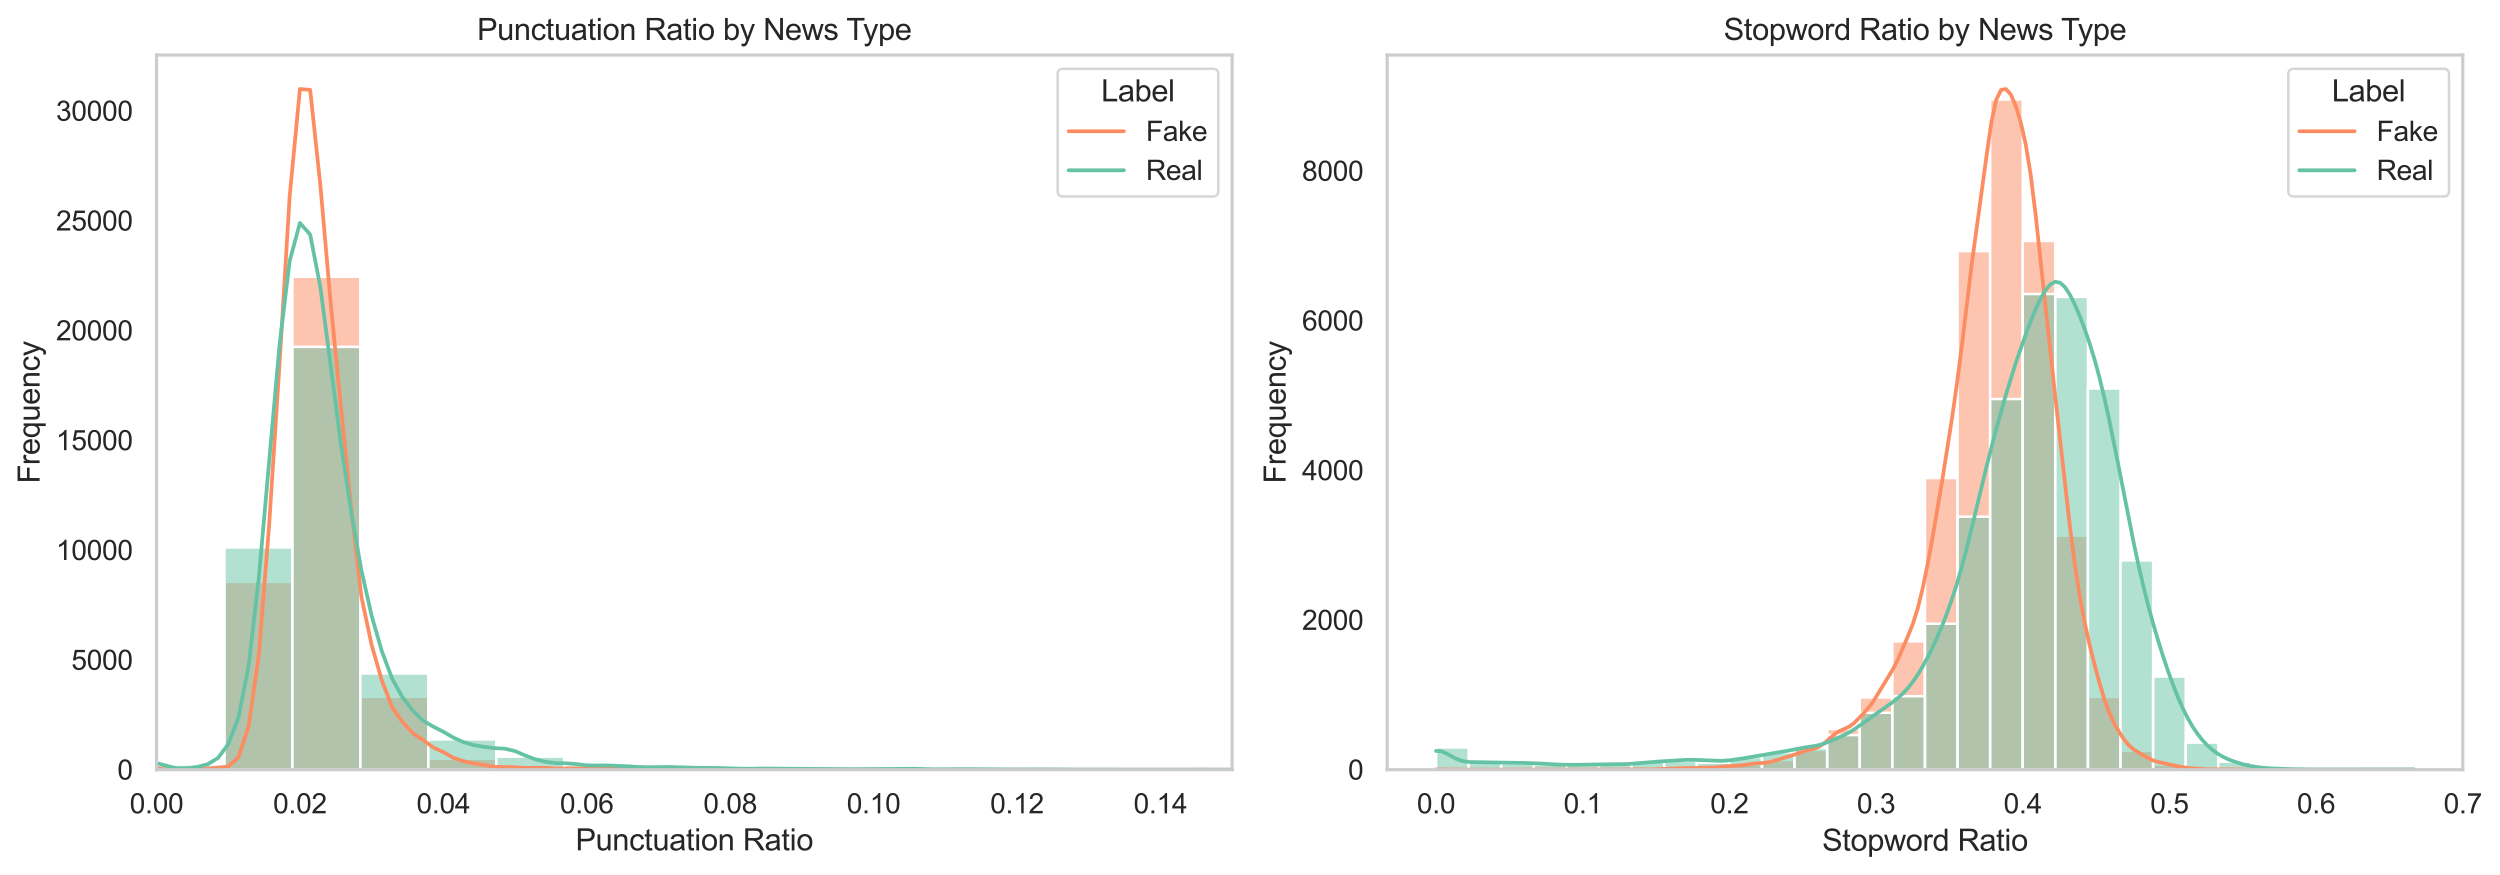 <?xml version="1.0" encoding="utf-8" standalone="no"?>
<!DOCTYPE svg PUBLIC "-//W3C//DTD SVG 1.1//EN"
  "http://www.w3.org/Graphics/SVG/1.1/DTD/svg11.dtd">
<svg xmlns:xlink="http://www.w3.org/1999/xlink" width="996.73pt" height="348.764pt" viewBox="0 0 996.73 348.764" xmlns="http://www.w3.org/2000/svg" version="1.1">
 <defs>
  <style type="text/css">*{stroke-linejoin: round; stroke-linecap: butt}</style>
 </defs>
 <g id="figure_1">
  <g id="patch_1">
   <path d="M 0 348.764 
L 996.73 348.764 
L 996.73 0 
L 0 0 
z
" style="fill: #ffffff"/>
  </g>
  <g id="axes_1">
   <g id="patch_2">
    <path d="M 62.4 306.883 
L 491.228 306.883 
L 491.228 21.936 
L 62.4 21.936 
z
" style="fill: #ffffff"/>
   </g>
   <g id="matplotlib.axis_1">
    <g id="xtick_1">
     <g id="text_1">
      <!-- 0.00 -->
      <g style="fill: #262626" transform="translate(51.697 324.257) scale(0.11 -0.11)">
       <defs>
        <path id="ArialMT-30" d="M 266 2259 
Q 266 3072 433 3567 
Q 600 4063 929 4331 
Q 1259 4600 1759 4600 
Q 2128 4600 2406 4451 
Q 2684 4303 2865 4023 
Q 3047 3744 3150 3342 
Q 3253 2941 3253 2259 
Q 3253 1453 3087 958 
Q 2922 463 2592 192 
Q 2263 -78 1759 -78 
Q 1097 -78 719 397 
Q 266 969 266 2259 
z
M 844 2259 
Q 844 1131 1108 757 
Q 1372 384 1759 384 
Q 2147 384 2411 759 
Q 2675 1134 2675 2259 
Q 2675 3391 2411 3762 
Q 2147 4134 1753 4134 
Q 1366 4134 1134 3806 
Q 844 3388 844 2259 
z
" transform="scale(0.016)"/>
        <path id="ArialMT-2e" d="M 581 0 
L 581 641 
L 1222 641 
L 1222 0 
L 581 0 
z
" transform="scale(0.016)"/>
       </defs>
       <use xlink:href="#ArialMT-30"/>
       <use xlink:href="#ArialMT-2e" transform="translate(55.615 0)"/>
       <use xlink:href="#ArialMT-30" transform="translate(83.398 0)"/>
       <use xlink:href="#ArialMT-30" transform="translate(139.014 0)"/>
      </g>
     </g>
    </g>
    <g id="xtick_2">
     <g id="text_2">
      <!-- 0.02 -->
      <g style="fill: #262626" transform="translate(108.874 324.257) scale(0.11 -0.11)">
       <defs>
        <path id="ArialMT-32" d="M 3222 541 
L 3222 0 
L 194 0 
Q 188 203 259 391 
Q 375 700 629 1000 
Q 884 1300 1366 1694 
Q 2113 2306 2375 2664 
Q 2638 3022 2638 3341 
Q 2638 3675 2398 3904 
Q 2159 4134 1775 4134 
Q 1369 4134 1125 3890 
Q 881 3647 878 3216 
L 300 3275 
Q 359 3922 746 4261 
Q 1134 4600 1788 4600 
Q 2447 4600 2831 4234 
Q 3216 3869 3216 3328 
Q 3216 3053 3103 2787 
Q 2991 2522 2730 2228 
Q 2469 1934 1863 1422 
Q 1356 997 1212 845 
Q 1069 694 975 541 
L 3222 541 
z
" transform="scale(0.016)"/>
       </defs>
       <use xlink:href="#ArialMT-30"/>
       <use xlink:href="#ArialMT-2e" transform="translate(55.615 0)"/>
       <use xlink:href="#ArialMT-30" transform="translate(83.398 0)"/>
       <use xlink:href="#ArialMT-32" transform="translate(139.014 0)"/>
      </g>
     </g>
    </g>
    <g id="xtick_3">
     <g id="text_3">
      <!-- 0.04 -->
      <g style="fill: #262626" transform="translate(166.051 324.257) scale(0.11 -0.11)">
       <defs>
        <path id="ArialMT-34" d="M 2069 0 
L 2069 1097 
L 81 1097 
L 81 1613 
L 2172 4581 
L 2631 4581 
L 2631 1613 
L 3250 1613 
L 3250 1097 
L 2631 1097 
L 2631 0 
L 2069 0 
z
M 2069 1613 
L 2069 3678 
L 634 1613 
L 2069 1613 
z
" transform="scale(0.016)"/>
       </defs>
       <use xlink:href="#ArialMT-30"/>
       <use xlink:href="#ArialMT-2e" transform="translate(55.615 0)"/>
       <use xlink:href="#ArialMT-30" transform="translate(83.398 0)"/>
       <use xlink:href="#ArialMT-34" transform="translate(139.014 0)"/>
      </g>
     </g>
    </g>
    <g id="xtick_4">
     <g id="text_4">
      <!-- 0.06 -->
      <g style="fill: #262626" transform="translate(223.228 324.257) scale(0.11 -0.11)">
       <defs>
        <path id="ArialMT-36" d="M 3184 3459 
L 2625 3416 
Q 2550 3747 2413 3897 
Q 2184 4138 1850 4138 
Q 1581 4138 1378 3988 
Q 1113 3794 959 3422 
Q 806 3050 800 2363 
Q 1003 2672 1297 2822 
Q 1591 2972 1913 2972 
Q 2475 2972 2870 2558 
Q 3266 2144 3266 1488 
Q 3266 1056 3080 686 
Q 2894 316 2569 119 
Q 2244 -78 1831 -78 
Q 1128 -78 684 439 
Q 241 956 241 2144 
Q 241 3472 731 4075 
Q 1159 4600 1884 4600 
Q 2425 4600 2770 4297 
Q 3116 3994 3184 3459 
z
M 888 1484 
Q 888 1194 1011 928 
Q 1134 663 1356 523 
Q 1578 384 1822 384 
Q 2178 384 2434 671 
Q 2691 959 2691 1453 
Q 2691 1928 2437 2201 
Q 2184 2475 1800 2475 
Q 1419 2475 1153 2201 
Q 888 1928 888 1484 
z
" transform="scale(0.016)"/>
       </defs>
       <use xlink:href="#ArialMT-30"/>
       <use xlink:href="#ArialMT-2e" transform="translate(55.615 0)"/>
       <use xlink:href="#ArialMT-30" transform="translate(83.398 0)"/>
       <use xlink:href="#ArialMT-36" transform="translate(139.014 0)"/>
      </g>
     </g>
    </g>
    <g id="xtick_5">
     <g id="text_5">
      <!-- 0.08 -->
      <g style="fill: #262626" transform="translate(280.405 324.257) scale(0.11 -0.11)">
       <defs>
        <path id="ArialMT-38" d="M 1131 2484 
Q 781 2613 612 2850 
Q 444 3088 444 3419 
Q 444 3919 803 4259 
Q 1163 4600 1759 4600 
Q 2359 4600 2725 4251 
Q 3091 3903 3091 3403 
Q 3091 3084 2923 2848 
Q 2756 2613 2416 2484 
Q 2838 2347 3058 2040 
Q 3278 1734 3278 1309 
Q 3278 722 2862 322 
Q 2447 -78 1769 -78 
Q 1091 -78 675 323 
Q 259 725 259 1325 
Q 259 1772 486 2073 
Q 713 2375 1131 2484 
z
M 1019 3438 
Q 1019 3113 1228 2906 
Q 1438 2700 1772 2700 
Q 2097 2700 2305 2904 
Q 2513 3109 2513 3406 
Q 2513 3716 2298 3927 
Q 2084 4138 1766 4138 
Q 1444 4138 1231 3931 
Q 1019 3725 1019 3438 
z
M 838 1322 
Q 838 1081 952 856 
Q 1066 631 1291 507 
Q 1516 384 1775 384 
Q 2178 384 2440 643 
Q 2703 903 2703 1303 
Q 2703 1709 2433 1975 
Q 2163 2241 1756 2241 
Q 1359 2241 1098 1978 
Q 838 1716 838 1322 
z
" transform="scale(0.016)"/>
       </defs>
       <use xlink:href="#ArialMT-30"/>
       <use xlink:href="#ArialMT-2e" transform="translate(55.615 0)"/>
       <use xlink:href="#ArialMT-30" transform="translate(83.398 0)"/>
       <use xlink:href="#ArialMT-38" transform="translate(139.014 0)"/>
      </g>
     </g>
    </g>
    <g id="xtick_6">
     <g id="text_6">
      <!-- 0.10 -->
      <g style="fill: #262626" transform="translate(337.582 324.257) scale(0.11 -0.11)">
       <defs>
        <path id="ArialMT-31" d="M 2384 0 
L 1822 0 
L 1822 3584 
Q 1619 3391 1289 3197 
Q 959 3003 697 2906 
L 697 3450 
Q 1169 3672 1522 3987 
Q 1875 4303 2022 4600 
L 2384 4600 
L 2384 0 
z
" transform="scale(0.016)"/>
       </defs>
       <use xlink:href="#ArialMT-30"/>
       <use xlink:href="#ArialMT-2e" transform="translate(55.615 0)"/>
       <use xlink:href="#ArialMT-31" transform="translate(83.398 0)"/>
       <use xlink:href="#ArialMT-30" transform="translate(139.014 0)"/>
      </g>
     </g>
    </g>
    <g id="xtick_7">
     <g id="text_7">
      <!-- 0.12 -->
      <g style="fill: #262626" transform="translate(394.759 324.257) scale(0.11 -0.11)">
       <use xlink:href="#ArialMT-30"/>
       <use xlink:href="#ArialMT-2e" transform="translate(55.615 0)"/>
       <use xlink:href="#ArialMT-31" transform="translate(83.398 0)"/>
       <use xlink:href="#ArialMT-32" transform="translate(139.014 0)"/>
      </g>
     </g>
    </g>
    <g id="xtick_8">
     <g id="text_8">
      <!-- 0.14 -->
      <g style="fill: #262626" transform="translate(451.936 324.257) scale(0.11 -0.11)">
       <use xlink:href="#ArialMT-30"/>
       <use xlink:href="#ArialMT-2e" transform="translate(55.615 0)"/>
       <use xlink:href="#ArialMT-31" transform="translate(83.398 0)"/>
       <use xlink:href="#ArialMT-34" transform="translate(139.014 0)"/>
      </g>
     </g>
    </g>
    <g id="text_9">
     <!-- Punctuation Ratio -->
     <g style="fill: #262626" transform="translate(229.452 339.032) scale(0.12 -0.12)">
      <defs>
       <path id="ArialMT-50" d="M 494 0 
L 494 4581 
L 2222 4581 
Q 2678 4581 2919 4538 
Q 3256 4481 3484 4323 
Q 3713 4166 3852 3881 
Q 3991 3597 3991 3256 
Q 3991 2672 3619 2267 
Q 3247 1863 2275 1863 
L 1100 1863 
L 1100 0 
L 494 0 
z
M 1100 2403 
L 2284 2403 
Q 2872 2403 3119 2622 
Q 3366 2841 3366 3238 
Q 3366 3525 3220 3729 
Q 3075 3934 2838 4000 
Q 2684 4041 2272 4041 
L 1100 4041 
L 1100 2403 
z
" transform="scale(0.016)"/>
       <path id="ArialMT-75" d="M 2597 0 
L 2597 488 
Q 2209 -75 1544 -75 
Q 1250 -75 995 37 
Q 741 150 617 320 
Q 494 491 444 738 
Q 409 903 409 1263 
L 409 3319 
L 972 3319 
L 972 1478 
Q 972 1038 1006 884 
Q 1059 663 1231 536 
Q 1403 409 1656 409 
Q 1909 409 2131 539 
Q 2353 669 2445 892 
Q 2538 1116 2538 1541 
L 2538 3319 
L 3100 3319 
L 3100 0 
L 2597 0 
z
" transform="scale(0.016)"/>
       <path id="ArialMT-6e" d="M 422 0 
L 422 3319 
L 928 3319 
L 928 2847 
Q 1294 3394 1984 3394 
Q 2284 3394 2536 3286 
Q 2788 3178 2913 3003 
Q 3038 2828 3088 2588 
Q 3119 2431 3119 2041 
L 3119 0 
L 2556 0 
L 2556 2019 
Q 2556 2363 2490 2533 
Q 2425 2703 2258 2804 
Q 2091 2906 1866 2906 
Q 1506 2906 1245 2678 
Q 984 2450 984 1813 
L 984 0 
L 422 0 
z
" transform="scale(0.016)"/>
       <path id="ArialMT-63" d="M 2588 1216 
L 3141 1144 
Q 3050 572 2676 248 
Q 2303 -75 1759 -75 
Q 1078 -75 664 370 
Q 250 816 250 1647 
Q 250 2184 428 2587 
Q 606 2991 970 3192 
Q 1334 3394 1763 3394 
Q 2303 3394 2647 3120 
Q 2991 2847 3088 2344 
L 2541 2259 
Q 2463 2594 2264 2762 
Q 2066 2931 1784 2931 
Q 1359 2931 1093 2626 
Q 828 2322 828 1663 
Q 828 994 1084 691 
Q 1341 388 1753 388 
Q 2084 388 2306 591 
Q 2528 794 2588 1216 
z
" transform="scale(0.016)"/>
       <path id="ArialMT-74" d="M 1650 503 
L 1731 6 
Q 1494 -44 1306 -44 
Q 1000 -44 831 53 
Q 663 150 594 308 
Q 525 466 525 972 
L 525 2881 
L 113 2881 
L 113 3319 
L 525 3319 
L 525 4141 
L 1084 4478 
L 1084 3319 
L 1650 3319 
L 1650 2881 
L 1084 2881 
L 1084 941 
Q 1084 700 1114 631 
Q 1144 563 1211 522 
Q 1278 481 1403 481 
Q 1497 481 1650 503 
z
" transform="scale(0.016)"/>
       <path id="ArialMT-61" d="M 2588 409 
Q 2275 144 1986 34 
Q 1697 -75 1366 -75 
Q 819 -75 525 192 
Q 231 459 231 875 
Q 231 1119 342 1320 
Q 453 1522 633 1644 
Q 813 1766 1038 1828 
Q 1203 1872 1538 1913 
Q 2219 1994 2541 2106 
Q 2544 2222 2544 2253 
Q 2544 2597 2384 2738 
Q 2169 2928 1744 2928 
Q 1347 2928 1158 2789 
Q 969 2650 878 2297 
L 328 2372 
Q 403 2725 575 2942 
Q 747 3159 1072 3276 
Q 1397 3394 1825 3394 
Q 2250 3394 2515 3294 
Q 2781 3194 2906 3042 
Q 3031 2891 3081 2659 
Q 3109 2516 3109 2141 
L 3109 1391 
Q 3109 606 3145 398 
Q 3181 191 3288 0 
L 2700 0 
Q 2613 175 2588 409 
z
M 2541 1666 
Q 2234 1541 1622 1453 
Q 1275 1403 1131 1340 
Q 988 1278 909 1158 
Q 831 1038 831 891 
Q 831 666 1001 516 
Q 1172 366 1500 366 
Q 1825 366 2078 508 
Q 2331 650 2450 897 
Q 2541 1088 2541 1459 
L 2541 1666 
z
" transform="scale(0.016)"/>
       <path id="ArialMT-69" d="M 425 3934 
L 425 4581 
L 988 4581 
L 988 3934 
L 425 3934 
z
M 425 0 
L 425 3319 
L 988 3319 
L 988 0 
L 425 0 
z
" transform="scale(0.016)"/>
       <path id="ArialMT-6f" d="M 213 1659 
Q 213 2581 725 3025 
Q 1153 3394 1769 3394 
Q 2453 3394 2887 2945 
Q 3322 2497 3322 1706 
Q 3322 1066 3130 698 
Q 2938 331 2570 128 
Q 2203 -75 1769 -75 
Q 1072 -75 642 372 
Q 213 819 213 1659 
z
M 791 1659 
Q 791 1022 1069 705 
Q 1347 388 1769 388 
Q 2188 388 2466 706 
Q 2744 1025 2744 1678 
Q 2744 2294 2464 2611 
Q 2184 2928 1769 2928 
Q 1347 2928 1069 2612 
Q 791 2297 791 1659 
z
" transform="scale(0.016)"/>
       <path id="ArialMT-20" transform="scale(0.016)"/>
       <path id="ArialMT-52" d="M 503 0 
L 503 4581 
L 2534 4581 
Q 3147 4581 3465 4457 
Q 3784 4334 3975 4021 
Q 4166 3709 4166 3331 
Q 4166 2844 3850 2509 
Q 3534 2175 2875 2084 
Q 3116 1969 3241 1856 
Q 3506 1613 3744 1247 
L 4541 0 
L 3778 0 
L 3172 953 
Q 2906 1366 2734 1584 
Q 2563 1803 2427 1890 
Q 2291 1978 2150 2013 
Q 2047 2034 1813 2034 
L 1109 2034 
L 1109 0 
L 503 0 
z
M 1109 2559 
L 2413 2559 
Q 2828 2559 3062 2645 
Q 3297 2731 3419 2920 
Q 3541 3109 3541 3331 
Q 3541 3656 3305 3865 
Q 3069 4075 2559 4075 
L 1109 4075 
L 1109 2559 
z
" transform="scale(0.016)"/>
      </defs>
      <use xlink:href="#ArialMT-50"/>
      <use xlink:href="#ArialMT-75" transform="translate(66.699 0)"/>
      <use xlink:href="#ArialMT-6e" transform="translate(122.314 0)"/>
      <use xlink:href="#ArialMT-63" transform="translate(177.93 0)"/>
      <use xlink:href="#ArialMT-74" transform="translate(227.93 0)"/>
      <use xlink:href="#ArialMT-75" transform="translate(255.713 0)"/>
      <use xlink:href="#ArialMT-61" transform="translate(311.328 0)"/>
      <use xlink:href="#ArialMT-74" transform="translate(366.943 0)"/>
      <use xlink:href="#ArialMT-69" transform="translate(394.727 0)"/>
      <use xlink:href="#ArialMT-6f" transform="translate(416.943 0)"/>
      <use xlink:href="#ArialMT-6e" transform="translate(472.559 0)"/>
      <use xlink:href="#ArialMT-20" transform="translate(528.174 0)"/>
      <use xlink:href="#ArialMT-52" transform="translate(555.957 0)"/>
      <use xlink:href="#ArialMT-61" transform="translate(628.174 0)"/>
      <use xlink:href="#ArialMT-74" transform="translate(683.789 0)"/>
      <use xlink:href="#ArialMT-69" transform="translate(711.572 0)"/>
      <use xlink:href="#ArialMT-6f" transform="translate(733.789 0)"/>
     </g>
    </g>
   </g>
   <g id="matplotlib.axis_2">
    <g id="ytick_1">
     <g id="text_10">
      <!-- 0 -->
      <g style="fill: #262626" transform="translate(46.783 310.82) scale(0.11 -0.11)">
       <use xlink:href="#ArialMT-30"/>
      </g>
     </g>
    </g>
    <g id="ytick_2">
     <g id="text_11">
      <!-- 5000 -->
      <g style="fill: #262626" transform="translate(28.432 267.04) scale(0.11 -0.11)">
       <defs>
        <path id="ArialMT-35" d="M 266 1200 
L 856 1250 
Q 922 819 1161 601 
Q 1400 384 1738 384 
Q 2144 384 2425 690 
Q 2706 997 2706 1503 
Q 2706 1984 2436 2262 
Q 2166 2541 1728 2541 
Q 1456 2541 1237 2417 
Q 1019 2294 894 2097 
L 366 2166 
L 809 4519 
L 3088 4519 
L 3088 3981 
L 1259 3981 
L 1013 2750 
Q 1425 3038 1878 3038 
Q 2478 3038 2890 2622 
Q 3303 2206 3303 1553 
Q 3303 931 2941 478 
Q 2500 -78 1738 -78 
Q 1113 -78 717 272 
Q 322 622 266 1200 
z
" transform="scale(0.016)"/>
       </defs>
       <use xlink:href="#ArialMT-35"/>
       <use xlink:href="#ArialMT-30" transform="translate(55.615 0)"/>
       <use xlink:href="#ArialMT-30" transform="translate(111.23 0)"/>
       <use xlink:href="#ArialMT-30" transform="translate(166.846 0)"/>
      </g>
     </g>
    </g>
    <g id="ytick_3">
     <g id="text_12">
      <!-- 10000 -->
      <g style="fill: #262626" transform="translate(22.315 223.26) scale(0.11 -0.11)">
       <use xlink:href="#ArialMT-31"/>
       <use xlink:href="#ArialMT-30" transform="translate(55.615 0)"/>
       <use xlink:href="#ArialMT-30" transform="translate(111.23 0)"/>
       <use xlink:href="#ArialMT-30" transform="translate(166.846 0)"/>
       <use xlink:href="#ArialMT-30" transform="translate(222.461 0)"/>
      </g>
     </g>
    </g>
    <g id="ytick_4">
     <g id="text_13">
      <!-- 15000 -->
      <g style="fill: #262626" transform="translate(22.315 179.48) scale(0.11 -0.11)">
       <use xlink:href="#ArialMT-31"/>
       <use xlink:href="#ArialMT-35" transform="translate(55.615 0)"/>
       <use xlink:href="#ArialMT-30" transform="translate(111.23 0)"/>
       <use xlink:href="#ArialMT-30" transform="translate(166.846 0)"/>
       <use xlink:href="#ArialMT-30" transform="translate(222.461 0)"/>
      </g>
     </g>
    </g>
    <g id="ytick_5">
     <g id="text_14">
      <!-- 20000 -->
      <g style="fill: #262626" transform="translate(22.315 135.7) scale(0.11 -0.11)">
       <use xlink:href="#ArialMT-32"/>
       <use xlink:href="#ArialMT-30" transform="translate(55.615 0)"/>
       <use xlink:href="#ArialMT-30" transform="translate(111.23 0)"/>
       <use xlink:href="#ArialMT-30" transform="translate(166.846 0)"/>
       <use xlink:href="#ArialMT-30" transform="translate(222.461 0)"/>
      </g>
     </g>
    </g>
    <g id="ytick_6">
     <g id="text_15">
      <!-- 25000 -->
      <g style="fill: #262626" transform="translate(22.315 91.92) scale(0.11 -0.11)">
       <use xlink:href="#ArialMT-32"/>
       <use xlink:href="#ArialMT-35" transform="translate(55.615 0)"/>
       <use xlink:href="#ArialMT-30" transform="translate(111.23 0)"/>
       <use xlink:href="#ArialMT-30" transform="translate(166.846 0)"/>
       <use xlink:href="#ArialMT-30" transform="translate(222.461 0)"/>
      </g>
     </g>
    </g>
    <g id="ytick_7">
     <g id="text_16">
      <!-- 30000 -->
      <g style="fill: #262626" transform="translate(22.315 48.14) scale(0.11 -0.11)">
       <defs>
        <path id="ArialMT-33" d="M 269 1209 
L 831 1284 
Q 928 806 1161 595 
Q 1394 384 1728 384 
Q 2125 384 2398 659 
Q 2672 934 2672 1341 
Q 2672 1728 2419 1979 
Q 2166 2231 1775 2231 
Q 1616 2231 1378 2169 
L 1441 2663 
Q 1497 2656 1531 2656 
Q 1891 2656 2178 2843 
Q 2466 3031 2466 3422 
Q 2466 3731 2256 3934 
Q 2047 4138 1716 4138 
Q 1388 4138 1169 3931 
Q 950 3725 888 3313 
L 325 3413 
Q 428 3978 793 4289 
Q 1159 4600 1703 4600 
Q 2078 4600 2393 4439 
Q 2709 4278 2876 4000 
Q 3044 3722 3044 3409 
Q 3044 3113 2884 2869 
Q 2725 2625 2413 2481 
Q 2819 2388 3044 2092 
Q 3269 1797 3269 1353 
Q 3269 753 2831 336 
Q 2394 -81 1725 -81 
Q 1122 -81 723 278 
Q 325 638 269 1209 
z
" transform="scale(0.016)"/>
       </defs>
       <use xlink:href="#ArialMT-33"/>
       <use xlink:href="#ArialMT-30" transform="translate(55.615 0)"/>
       <use xlink:href="#ArialMT-30" transform="translate(111.23 0)"/>
       <use xlink:href="#ArialMT-30" transform="translate(166.846 0)"/>
       <use xlink:href="#ArialMT-30" transform="translate(222.461 0)"/>
      </g>
     </g>
    </g>
    <g id="text_17">
     <!-- Frequency -->
     <g style="fill: #262626" transform="translate(15.789 192.755) rotate(-90) scale(0.12 -0.12)">
      <defs>
       <path id="ArialMT-46" d="M 525 0 
L 525 4581 
L 3616 4581 
L 3616 4041 
L 1131 4041 
L 1131 2622 
L 3281 2622 
L 3281 2081 
L 1131 2081 
L 1131 0 
L 525 0 
z
" transform="scale(0.016)"/>
       <path id="ArialMT-72" d="M 416 0 
L 416 3319 
L 922 3319 
L 922 2816 
Q 1116 3169 1280 3281 
Q 1444 3394 1641 3394 
Q 1925 3394 2219 3213 
L 2025 2691 
Q 1819 2813 1613 2813 
Q 1428 2813 1281 2702 
Q 1134 2591 1072 2394 
Q 978 2094 978 1738 
L 978 0 
L 416 0 
z
" transform="scale(0.016)"/>
       <path id="ArialMT-65" d="M 2694 1069 
L 3275 997 
Q 3138 488 2766 206 
Q 2394 -75 1816 -75 
Q 1088 -75 661 373 
Q 234 822 234 1631 
Q 234 2469 665 2931 
Q 1097 3394 1784 3394 
Q 2450 3394 2872 2941 
Q 3294 2488 3294 1666 
Q 3294 1616 3291 1516 
L 816 1516 
Q 847 969 1125 678 
Q 1403 388 1819 388 
Q 2128 388 2347 550 
Q 2566 713 2694 1069 
z
M 847 1978 
L 2700 1978 
Q 2663 2397 2488 2606 
Q 2219 2931 1791 2931 
Q 1403 2931 1139 2672 
Q 875 2413 847 1978 
z
" transform="scale(0.016)"/>
       <path id="ArialMT-71" d="M 2538 -1272 
L 2538 353 
Q 2406 169 2170 47 
Q 1934 -75 1669 -75 
Q 1078 -75 651 397 
Q 225 869 225 1691 
Q 225 2191 398 2587 
Q 572 2984 901 3189 
Q 1231 3394 1625 3394 
Q 2241 3394 2594 2875 
L 2594 3319 
L 3100 3319 
L 3100 -1272 
L 2538 -1272 
z
M 803 1669 
Q 803 1028 1072 708 
Q 1341 388 1716 388 
Q 2075 388 2334 692 
Q 2594 997 2594 1619 
Q 2594 2281 2320 2615 
Q 2047 2950 1678 2950 
Q 1313 2950 1058 2639 
Q 803 2328 803 1669 
z
" transform="scale(0.016)"/>
       <path id="ArialMT-79" d="M 397 -1278 
L 334 -750 
Q 519 -800 656 -800 
Q 844 -800 956 -737 
Q 1069 -675 1141 -563 
Q 1194 -478 1313 -144 
Q 1328 -97 1363 -6 
L 103 3319 
L 709 3319 
L 1400 1397 
Q 1534 1031 1641 628 
Q 1738 1016 1872 1384 
L 2581 3319 
L 3144 3319 
L 1881 -56 
Q 1678 -603 1566 -809 
Q 1416 -1088 1222 -1217 
Q 1028 -1347 759 -1347 
Q 597 -1347 397 -1278 
z
" transform="scale(0.016)"/>
      </defs>
      <use xlink:href="#ArialMT-46"/>
      <use xlink:href="#ArialMT-72" transform="translate(61.084 0)"/>
      <use xlink:href="#ArialMT-65" transform="translate(94.385 0)"/>
      <use xlink:href="#ArialMT-71" transform="translate(150 0)"/>
      <use xlink:href="#ArialMT-75" transform="translate(205.615 0)"/>
      <use xlink:href="#ArialMT-65" transform="translate(261.23 0)"/>
      <use xlink:href="#ArialMT-6e" transform="translate(316.846 0)"/>
      <use xlink:href="#ArialMT-63" transform="translate(372.461 0)"/>
      <use xlink:href="#ArialMT-79" transform="translate(422.461 0)"/>
     </g>
    </g>
   </g>
   <g id="patch_3">
    <path d="M 62.4 306.883 
L 89.49 306.883 
L 89.49 306.568 
L 62.4 306.568 
z
" clip-path="url(#p707a27a151)" style="fill: #fc8d62; fill-opacity: 0.5; stroke: #ffffff; stroke-linejoin: miter"/>
   </g>
   <g id="patch_4">
    <path d="M 89.49 306.883 
L 116.581 306.883 
L 116.581 232.019 
L 89.49 232.019 
z
" clip-path="url(#p707a27a151)" style="fill: #fc8d62; fill-opacity: 0.5; stroke: #ffffff; stroke-linejoin: miter"/>
   </g>
   <g id="patch_5">
    <path d="M 116.581 306.883 
L 143.671 306.883 
L 143.671 110.337 
L 116.581 110.337 
z
" clip-path="url(#p707a27a151)" style="fill: #fc8d62; fill-opacity: 0.5; stroke: #ffffff; stroke-linejoin: miter"/>
   </g>
   <g id="patch_6">
    <path d="M 143.671 306.883 
L 170.761 306.883 
L 170.761 277.813 
L 143.671 277.813 
z
" clip-path="url(#p707a27a151)" style="fill: #fc8d62; fill-opacity: 0.5; stroke: #ffffff; stroke-linejoin: miter"/>
   </g>
   <g id="patch_7">
    <path d="M 170.761 306.883 
L 197.851 306.883 
L 197.851 302.531 
L 170.761 302.531 
z
" clip-path="url(#p707a27a151)" style="fill: #fc8d62; fill-opacity: 0.5; stroke: #ffffff; stroke-linejoin: miter"/>
   </g>
   <g id="patch_8">
    <path d="M 197.851 306.883 
L 224.942 306.883 
L 224.942 306.113 
L 197.851 306.113 
z
" clip-path="url(#p707a27a151)" style="fill: #fc8d62; fill-opacity: 0.5; stroke: #ffffff; stroke-linejoin: miter"/>
   </g>
   <g id="patch_9">
    <path d="M 224.942 306.883 
L 252.032 306.883 
L 252.032 306.41 
L 224.942 306.41 
z
" clip-path="url(#p707a27a151)" style="fill: #fc8d62; fill-opacity: 0.5; stroke: #ffffff; stroke-linejoin: miter"/>
   </g>
   <g id="patch_10">
    <path d="M 252.032 306.883 
L 279.122 306.883 
L 279.122 306.647 
L 252.032 306.647 
z
" clip-path="url(#p707a27a151)" style="fill: #fc8d62; fill-opacity: 0.5; stroke: #ffffff; stroke-linejoin: miter"/>
   </g>
   <g id="patch_11">
    <path d="M 279.122 306.883 
L 306.212 306.883 
L 306.212 306.831 
L 279.122 306.831 
z
" clip-path="url(#p707a27a151)" style="fill: #fc8d62; fill-opacity: 0.5; stroke: #ffffff; stroke-linejoin: miter"/>
   </g>
   <g id="patch_12">
    <path d="M 306.212 306.883 
L 333.302 306.883 
L 333.302 306.866 
L 306.212 306.866 
z
" clip-path="url(#p707a27a151)" style="fill: #fc8d62; fill-opacity: 0.5; stroke: #ffffff; stroke-linejoin: miter"/>
   </g>
   <g id="patch_13">
    <path d="M 333.302 306.883 
L 360.393 306.883 
L 360.393 306.874 
L 333.302 306.874 
z
" clip-path="url(#p707a27a151)" style="fill: #fc8d62; fill-opacity: 0.5; stroke: #ffffff; stroke-linejoin: miter"/>
   </g>
   <g id="patch_14">
    <path d="M 360.393 306.883 
L 387.483 306.883 
L 387.483 306.883 
L 360.393 306.883 
z
" clip-path="url(#p707a27a151)" style="fill: #fc8d62; fill-opacity: 0.5; stroke: #ffffff; stroke-linejoin: miter"/>
   </g>
   <g id="patch_15">
    <path d="M 387.483 306.883 
L 414.573 306.883 
L 414.573 306.883 
L 387.483 306.883 
z
" clip-path="url(#p707a27a151)" style="fill: #fc8d62; fill-opacity: 0.5; stroke: #ffffff; stroke-linejoin: miter"/>
   </g>
   <g id="patch_16">
    <path d="M 414.573 306.883 
L 441.663 306.883 
L 441.663 306.883 
L 414.573 306.883 
z
" clip-path="url(#p707a27a151)" style="fill: #fc8d62; fill-opacity: 0.5; stroke: #ffffff; stroke-linejoin: miter"/>
   </g>
   <g id="patch_17">
    <path d="M 441.663 306.883 
L 468.754 306.883 
L 468.754 306.883 
L 441.663 306.883 
z
" clip-path="url(#p707a27a151)" style="fill: #fc8d62; fill-opacity: 0.5; stroke: #ffffff; stroke-linejoin: miter"/>
   </g>
   <g id="patch_18">
    <path d="M 468.754 306.883 
L 495.844 306.883 
L 495.844 306.883 
L 468.754 306.883 
z
" clip-path="url(#p707a27a151)" style="fill: #fc8d62; fill-opacity: 0.5; stroke: #ffffff; stroke-linejoin: miter"/>
   </g>
   <g id="patch_19">
    <path d="M 495.844 306.883 
L 522.934 306.883 
L 522.934 306.883 
L 495.844 306.883 
z
" clip-path="url(#p707a27a151)" style="fill: #fc8d62; fill-opacity: 0.5; stroke: #ffffff; stroke-linejoin: miter"/>
   </g>
   <g id="patch_20">
    <path d="M 522.934 306.883 
L 550.024 306.883 
L 550.024 306.883 
L 522.934 306.883 
z
" clip-path="url(#p707a27a151)" style="fill: #fc8d62; fill-opacity: 0.5; stroke: #ffffff; stroke-linejoin: miter"/>
   </g>
   <g id="patch_21">
    <path d="M 550.024 306.883 
L 577.115 306.883 
L 577.115 306.883 
L 550.024 306.883 
z
" clip-path="url(#p707a27a151)" style="fill: #fc8d62; fill-opacity: 0.5; stroke: #ffffff; stroke-linejoin: miter"/>
   </g>
   <g id="patch_22">
    <path d="M 577.115 306.883 
L 604.205 306.883 
L 604.205 306.883 
L 577.115 306.883 
z
" clip-path="url(#p707a27a151)" style="fill: #fc8d62; fill-opacity: 0.5; stroke: #ffffff; stroke-linejoin: miter"/>
   </g>
   <g id="patch_23">
    <path d="M 604.205 306.883 
L 631.295 306.883 
L 631.295 306.883 
L 604.205 306.883 
z
" clip-path="url(#p707a27a151)" style="fill: #fc8d62; fill-opacity: 0.5; stroke: #ffffff; stroke-linejoin: miter"/>
   </g>
   <g id="patch_24">
    <path d="M 631.295 306.883 
L 658.385 306.883 
L 658.385 306.883 
L 631.295 306.883 
z
" clip-path="url(#p707a27a151)" style="fill: #fc8d62; fill-opacity: 0.5; stroke: #ffffff; stroke-linejoin: miter"/>
   </g>
   <g id="patch_25">
    <path d="M 658.385 306.883 
L 685.475 306.883 
L 685.475 306.883 
L 658.385 306.883 
z
" clip-path="url(#p707a27a151)" style="fill: #fc8d62; fill-opacity: 0.5; stroke: #ffffff; stroke-linejoin: miter"/>
   </g>
   <g id="patch_26">
    <path d="M 685.475 306.883 
L 712.566 306.883 
L 712.566 306.883 
L 685.475 306.883 
z
" clip-path="url(#p707a27a151)" style="fill: #fc8d62; fill-opacity: 0.5; stroke: #ffffff; stroke-linejoin: miter"/>
   </g>
   <g id="patch_27">
    <path d="M 712.566 306.883 
L 739.656 306.883 
L 739.656 306.883 
L 712.566 306.883 
z
" clip-path="url(#p707a27a151)" style="fill: #fc8d62; fill-opacity: 0.5; stroke: #ffffff; stroke-linejoin: miter"/>
   </g>
   <g id="patch_28">
    <path d="M 739.656 306.883 
L 766.746 306.883 
L 766.746 306.883 
L 739.656 306.883 
z
" clip-path="url(#p707a27a151)" style="fill: #fc8d62; fill-opacity: 0.5; stroke: #ffffff; stroke-linejoin: miter"/>
   </g>
   <g id="patch_29">
    <path d="M 766.746 306.883 
L 793.836 306.883 
L 793.836 306.883 
L 766.746 306.883 
z
" clip-path="url(#p707a27a151)" style="fill: #fc8d62; fill-opacity: 0.5; stroke: #ffffff; stroke-linejoin: miter"/>
   </g>
   <g id="patch_30">
    <path d="M 793.836 306.883 
L 820.927 306.883 
L 820.927 306.883 
L 793.836 306.883 
z
" clip-path="url(#p707a27a151)" style="fill: #fc8d62; fill-opacity: 0.5; stroke: #ffffff; stroke-linejoin: miter"/>
   </g>
   <g id="patch_31">
    <path d="M 820.927 306.883 
L 848.017 306.883 
L 848.017 306.883 
L 820.927 306.883 
z
" clip-path="url(#p707a27a151)" style="fill: #fc8d62; fill-opacity: 0.5; stroke: #ffffff; stroke-linejoin: miter"/>
   </g>
   <g id="patch_32">
    <path d="M 848.017 306.883 
L 875.107 306.883 
L 875.107 306.883 
L 848.017 306.883 
z
" clip-path="url(#p707a27a151)" style="fill: #fc8d62; fill-opacity: 0.5; stroke: #ffffff; stroke-linejoin: miter"/>
   </g>
   <g id="patch_33">
    <path d="M 62.4 306.883 
L 89.49 306.883 
L 89.49 304.799 
L 62.4 304.799 
z
" clip-path="url(#p707a27a151)" style="fill: #66c2a5; fill-opacity: 0.5; stroke: #ffffff; stroke-linejoin: miter"/>
   </g>
   <g id="patch_34">
    <path d="M 89.49 306.883 
L 116.581 306.883 
L 116.581 218.246 
L 89.49 218.246 
z
" clip-path="url(#p707a27a151)" style="fill: #66c2a5; fill-opacity: 0.5; stroke: #ffffff; stroke-linejoin: miter"/>
   </g>
   <g id="patch_35">
    <path d="M 116.581 306.883 
L 143.671 306.883 
L 143.671 138.286 
L 116.581 138.286 
z
" clip-path="url(#p707a27a151)" style="fill: #66c2a5; fill-opacity: 0.5; stroke: #ffffff; stroke-linejoin: miter"/>
   </g>
   <g id="patch_36">
    <path d="M 143.671 306.883 
L 170.761 306.883 
L 170.761 268.514 
L 143.671 268.514 
z
" clip-path="url(#p707a27a151)" style="fill: #66c2a5; fill-opacity: 0.5; stroke: #ffffff; stroke-linejoin: miter"/>
   </g>
   <g id="patch_37">
    <path d="M 170.761 306.883 
L 197.851 306.883 
L 197.851 294.774 
L 170.761 294.774 
z
" clip-path="url(#p707a27a151)" style="fill: #66c2a5; fill-opacity: 0.5; stroke: #ffffff; stroke-linejoin: miter"/>
   </g>
   <g id="patch_38">
    <path d="M 197.851 306.883 
L 224.942 306.883 
L 224.942 301.665 
L 197.851 301.665 
z
" clip-path="url(#p707a27a151)" style="fill: #66c2a5; fill-opacity: 0.5; stroke: #ffffff; stroke-linejoin: miter"/>
   </g>
   <g id="patch_39">
    <path d="M 224.942 306.883 
L 252.032 306.883 
L 252.032 305.044 
L 224.942 305.044 
z
" clip-path="url(#p707a27a151)" style="fill: #66c2a5; fill-opacity: 0.5; stroke: #ffffff; stroke-linejoin: miter"/>
   </g>
   <g id="patch_40">
    <path d="M 252.032 306.883 
L 279.122 306.883 
L 279.122 305.92 
L 252.032 305.92 
z
" clip-path="url(#p707a27a151)" style="fill: #66c2a5; fill-opacity: 0.5; stroke: #ffffff; stroke-linejoin: miter"/>
   </g>
   <g id="patch_41">
    <path d="M 279.122 306.883 
L 306.212 306.883 
L 306.212 306.296 
L 279.122 306.296 
z
" clip-path="url(#p707a27a151)" style="fill: #66c2a5; fill-opacity: 0.5; stroke: #ffffff; stroke-linejoin: miter"/>
   </g>
   <g id="patch_42">
    <path d="M 306.212 306.883 
L 333.302 306.883 
L 333.302 306.559 
L 306.212 306.559 
z
" clip-path="url(#p707a27a151)" style="fill: #66c2a5; fill-opacity: 0.5; stroke: #ffffff; stroke-linejoin: miter"/>
   </g>
   <g id="patch_43">
    <path d="M 333.302 306.883 
L 360.393 306.883 
L 360.393 306.585 
L 333.302 306.585 
z
" clip-path="url(#p707a27a151)" style="fill: #66c2a5; fill-opacity: 0.5; stroke: #ffffff; stroke-linejoin: miter"/>
   </g>
   <g id="patch_44">
    <path d="M 360.393 306.883 
L 387.483 306.883 
L 387.483 306.638 
L 360.393 306.638 
z
" clip-path="url(#p707a27a151)" style="fill: #66c2a5; fill-opacity: 0.5; stroke: #ffffff; stroke-linejoin: miter"/>
   </g>
   <g id="patch_45">
    <path d="M 387.483 306.883 
L 414.573 306.883 
L 414.573 306.734 
L 387.483 306.734 
z
" clip-path="url(#p707a27a151)" style="fill: #66c2a5; fill-opacity: 0.5; stroke: #ffffff; stroke-linejoin: miter"/>
   </g>
   <g id="patch_46">
    <path d="M 414.573 306.883 
L 441.663 306.883 
L 441.663 306.831 
L 414.573 306.831 
z
" clip-path="url(#p707a27a151)" style="fill: #66c2a5; fill-opacity: 0.5; stroke: #ffffff; stroke-linejoin: miter"/>
   </g>
   <g id="patch_47">
    <path d="M 441.663 306.883 
L 468.754 306.883 
L 468.754 306.848 
L 441.663 306.848 
z
" clip-path="url(#p707a27a151)" style="fill: #66c2a5; fill-opacity: 0.5; stroke: #ffffff; stroke-linejoin: miter"/>
   </g>
   <g id="patch_48">
    <path d="M 468.754 306.883 
L 495.844 306.883 
L 495.844 306.848 
L 468.754 306.848 
z
" clip-path="url(#p707a27a151)" style="fill: #66c2a5; fill-opacity: 0.5; stroke: #ffffff; stroke-linejoin: miter"/>
   </g>
   <g id="patch_49">
    <path d="M 495.844 306.883 
L 522.934 306.883 
L 522.934 306.857 
L 495.844 306.857 
z
" clip-path="url(#p707a27a151)" style="fill: #66c2a5; fill-opacity: 0.5; stroke: #ffffff; stroke-linejoin: miter"/>
   </g>
   <g id="patch_50">
    <path d="M 522.934 306.883 
L 550.024 306.883 
L 550.024 306.883 
L 522.934 306.883 
z
" clip-path="url(#p707a27a151)" style="fill: #66c2a5; fill-opacity: 0.5; stroke: #ffffff; stroke-linejoin: miter"/>
   </g>
   <g id="patch_51">
    <path d="M 550.024 306.883 
L 577.115 306.883 
L 577.115 306.874 
L 550.024 306.874 
z
" clip-path="url(#p707a27a151)" style="fill: #66c2a5; fill-opacity: 0.5; stroke: #ffffff; stroke-linejoin: miter"/>
   </g>
   <g id="patch_52">
    <path d="M 577.115 306.883 
L 604.205 306.883 
L 604.205 306.857 
L 577.115 306.857 
z
" clip-path="url(#p707a27a151)" style="fill: #66c2a5; fill-opacity: 0.5; stroke: #ffffff; stroke-linejoin: miter"/>
   </g>
   <g id="patch_53">
    <path d="M 604.205 306.883 
L 631.295 306.883 
L 631.295 306.866 
L 604.205 306.866 
z
" clip-path="url(#p707a27a151)" style="fill: #66c2a5; fill-opacity: 0.5; stroke: #ffffff; stroke-linejoin: miter"/>
   </g>
   <g id="patch_54">
    <path d="M 631.295 306.883 
L 658.385 306.883 
L 658.385 306.874 
L 631.295 306.874 
z
" clip-path="url(#p707a27a151)" style="fill: #66c2a5; fill-opacity: 0.5; stroke: #ffffff; stroke-linejoin: miter"/>
   </g>
   <g id="patch_55">
    <path d="M 658.385 306.883 
L 685.475 306.883 
L 685.475 306.874 
L 658.385 306.874 
z
" clip-path="url(#p707a27a151)" style="fill: #66c2a5; fill-opacity: 0.5; stroke: #ffffff; stroke-linejoin: miter"/>
   </g>
   <g id="patch_56">
    <path d="M 685.475 306.883 
L 712.566 306.883 
L 712.566 306.883 
L 685.475 306.883 
z
" clip-path="url(#p707a27a151)" style="fill: #66c2a5; fill-opacity: 0.5; stroke: #ffffff; stroke-linejoin: miter"/>
   </g>
   <g id="patch_57">
    <path d="M 712.566 306.883 
L 739.656 306.883 
L 739.656 306.883 
L 712.566 306.883 
z
" clip-path="url(#p707a27a151)" style="fill: #66c2a5; fill-opacity: 0.5; stroke: #ffffff; stroke-linejoin: miter"/>
   </g>
   <g id="patch_58">
    <path d="M 739.656 306.883 
L 766.746 306.883 
L 766.746 306.874 
L 739.656 306.874 
z
" clip-path="url(#p707a27a151)" style="fill: #66c2a5; fill-opacity: 0.5; stroke: #ffffff; stroke-linejoin: miter"/>
   </g>
   <g id="patch_59">
    <path d="M 766.746 306.883 
L 793.836 306.883 
L 793.836 306.883 
L 766.746 306.883 
z
" clip-path="url(#p707a27a151)" style="fill: #66c2a5; fill-opacity: 0.5; stroke: #ffffff; stroke-linejoin: miter"/>
   </g>
   <g id="patch_60">
    <path d="M 793.836 306.883 
L 820.927 306.883 
L 820.927 306.883 
L 793.836 306.883 
z
" clip-path="url(#p707a27a151)" style="fill: #66c2a5; fill-opacity: 0.5; stroke: #ffffff; stroke-linejoin: miter"/>
   </g>
   <g id="patch_61">
    <path d="M 820.927 306.883 
L 848.017 306.883 
L 848.017 306.874 
L 820.927 306.874 
z
" clip-path="url(#p707a27a151)" style="fill: #66c2a5; fill-opacity: 0.5; stroke: #ffffff; stroke-linejoin: miter"/>
   </g>
   <g id="patch_62">
    <path d="M 848.017 306.883 
L 875.107 306.883 
L 875.107 306.866 
L 848.017 306.866 
z
" clip-path="url(#p707a27a151)" style="fill: #66c2a5; fill-opacity: 0.5; stroke: #ffffff; stroke-linejoin: miter"/>
   </g>
   <g id="line2d_1">
    <path d="M 62.4 306.417 
L 66.484 306.821 
L 70.568 306.879 
L 82.82 306.523 
L 90.988 305.609 
L 95.072 301.907 
L 99.156 289.52 
L 103.24 260.766 
L 107.324 208.996 
L 111.408 145.712 
L 115.492 78.247 
L 119.576 35.505 
L 123.659 35.819 
L 127.743 74.032 
L 131.827 120.672 
L 135.911 162.232 
L 139.995 202.37 
L 144.079 237.902 
L 148.163 257.127 
L 152.247 271.35 
L 156.331 281.923 
L 160.415 287.797 
L 164.499 292.278 
L 168.583 294.953 
L 172.667 297.961 
L 176.751 299.863 
L 180.835 302.164 
L 184.919 303.506 
L 189.003 304.378 
L 197.171 305.723 
L 205.339 305.901 
L 209.423 306.156 
L 217.59 306.14 
L 221.674 306.405 
L 242.094 306.382 
L 246.178 306.354 
L 250.262 306.48 
L 254.346 306.384 
L 258.43 306.405 
L 266.598 306.747 
L 282.934 306.869 
L 303.353 306.787 
L 323.773 306.88 
L 336.025 306.842 
L 348.277 306.883 
L 875.107 306.883 
L 875.107 306.883 
" clip-path="url(#p707a27a151)" style="fill: none; stroke: #fc8d62; stroke-width: 1.5; stroke-linecap: round"/>
   </g>
   <g id="line2d_2">
    <path d="M 62.4 304.241 
L 70.568 306.391 
L 74.652 306.335 
L 78.736 305.754 
L 82.82 304.675 
L 86.904 302.206 
L 90.988 296.755 
L 95.072 286.078 
L 99.156 265.327 
L 103.24 229.835 
L 111.408 137.87 
L 115.492 104.026 
L 119.576 88.888 
L 123.659 93.517 
L 127.743 114.585 
L 135.911 176.89 
L 139.995 203.997 
L 144.079 227.343 
L 148.163 245.486 
L 152.247 259.664 
L 156.331 270.527 
L 160.415 277.927 
L 164.499 283.214 
L 168.583 287.269 
L 172.667 289.656 
L 176.751 291.748 
L 180.835 294.109 
L 184.919 295.926 
L 189.003 297.102 
L 193.087 297.784 
L 197.171 298.279 
L 201.255 298.494 
L 205.339 299.457 
L 209.423 301.222 
L 213.506 302.755 
L 217.59 303.759 
L 221.674 304.275 
L 225.758 304.319 
L 229.842 304.642 
L 233.926 305.129 
L 238.01 305.212 
L 242.094 305.161 
L 250.262 305.51 
L 254.346 305.772 
L 258.43 305.89 
L 266.598 305.795 
L 278.85 306.144 
L 287.018 306.21 
L 295.186 306.467 
L 299.27 306.501 
L 303.353 306.396 
L 340.109 306.688 
L 364.613 306.499 
L 372.781 306.742 
L 385.033 306.661 
L 405.452 306.8 
L 413.62 306.755 
L 429.956 306.843 
L 466.712 306.866 
L 478.964 306.848 
L 503.467 306.883 
L 875.107 306.833 
L 875.107 306.833 
" clip-path="url(#p707a27a151)" style="fill: none; stroke: #66c2a5; stroke-width: 1.5; stroke-linecap: round"/>
   </g>
   <g id="patch_63">
    <path d="M 62.4 306.883 
L 62.4 21.936 
" style="fill: none; stroke: #cccccc; stroke-width: 1.25; stroke-linejoin: miter; stroke-linecap: square"/>
   </g>
   <g id="patch_64">
    <path d="M 491.228 306.883 
L 491.228 21.936 
" style="fill: none; stroke: #cccccc; stroke-width: 1.25; stroke-linejoin: miter; stroke-linecap: square"/>
   </g>
   <g id="patch_65">
    <path d="M 62.4 306.883 
L 491.228 306.883 
" style="fill: none; stroke: #cccccc; stroke-width: 1.25; stroke-linejoin: miter; stroke-linecap: square"/>
   </g>
   <g id="patch_66">
    <path d="M 62.4 21.936 
L 491.228 21.936 
" style="fill: none; stroke: #cccccc; stroke-width: 1.25; stroke-linejoin: miter; stroke-linecap: square"/>
   </g>
   <g id="text_18">
    <!-- Punctuation Ratio by News Type -->
    <g style="fill: #262626" transform="translate(190.21 15.936) scale(0.12 -0.12)">
     <defs>
      <path id="ArialMT-62" d="M 941 0 
L 419 0 
L 419 4581 
L 981 4581 
L 981 2947 
Q 1338 3394 1891 3394 
Q 2197 3394 2470 3270 
Q 2744 3147 2920 2923 
Q 3097 2700 3197 2384 
Q 3297 2069 3297 1709 
Q 3297 856 2875 390 
Q 2453 -75 1863 -75 
Q 1275 -75 941 416 
L 941 0 
z
M 934 1684 
Q 934 1088 1097 822 
Q 1363 388 1816 388 
Q 2184 388 2453 708 
Q 2722 1028 2722 1663 
Q 2722 2313 2464 2622 
Q 2206 2931 1841 2931 
Q 1472 2931 1203 2611 
Q 934 2291 934 1684 
z
" transform="scale(0.016)"/>
      <path id="ArialMT-4e" d="M 488 0 
L 488 4581 
L 1109 4581 
L 3516 984 
L 3516 4581 
L 4097 4581 
L 4097 0 
L 3475 0 
L 1069 3600 
L 1069 0 
L 488 0 
z
" transform="scale(0.016)"/>
      <path id="ArialMT-77" d="M 1034 0 
L 19 3319 
L 600 3319 
L 1128 1403 
L 1325 691 
Q 1338 744 1497 1375 
L 2025 3319 
L 2603 3319 
L 3100 1394 
L 3266 759 
L 3456 1400 
L 4025 3319 
L 4572 3319 
L 3534 0 
L 2950 0 
L 2422 1988 
L 2294 2553 
L 1622 0 
L 1034 0 
z
" transform="scale(0.016)"/>
      <path id="ArialMT-73" d="M 197 991 
L 753 1078 
Q 800 744 1014 566 
Q 1228 388 1613 388 
Q 2000 388 2187 545 
Q 2375 703 2375 916 
Q 2375 1106 2209 1216 
Q 2094 1291 1634 1406 
Q 1016 1563 777 1677 
Q 538 1791 414 1992 
Q 291 2194 291 2438 
Q 291 2659 392 2848 
Q 494 3038 669 3163 
Q 800 3259 1026 3326 
Q 1253 3394 1513 3394 
Q 1903 3394 2198 3281 
Q 2494 3169 2634 2976 
Q 2775 2784 2828 2463 
L 2278 2388 
Q 2241 2644 2061 2787 
Q 1881 2931 1553 2931 
Q 1166 2931 1000 2803 
Q 834 2675 834 2503 
Q 834 2394 903 2306 
Q 972 2216 1119 2156 
Q 1203 2125 1616 2013 
Q 2213 1853 2448 1751 
Q 2684 1650 2818 1456 
Q 2953 1263 2953 975 
Q 2953 694 2789 445 
Q 2625 197 2315 61 
Q 2006 -75 1616 -75 
Q 969 -75 630 194 
Q 291 463 197 991 
z
" transform="scale(0.016)"/>
      <path id="ArialMT-54" d="M 1659 0 
L 1659 4041 
L 150 4041 
L 150 4581 
L 3781 4581 
L 3781 4041 
L 2266 4041 
L 2266 0 
L 1659 0 
z
" transform="scale(0.016)"/>
      <path id="ArialMT-70" d="M 422 -1272 
L 422 3319 
L 934 3319 
L 934 2888 
Q 1116 3141 1344 3267 
Q 1572 3394 1897 3394 
Q 2322 3394 2647 3175 
Q 2972 2956 3137 2557 
Q 3303 2159 3303 1684 
Q 3303 1175 3120 767 
Q 2938 359 2589 142 
Q 2241 -75 1856 -75 
Q 1575 -75 1351 44 
Q 1128 163 984 344 
L 984 -1272 
L 422 -1272 
z
M 931 1641 
Q 931 1000 1190 694 
Q 1450 388 1819 388 
Q 2194 388 2461 705 
Q 2728 1022 2728 1688 
Q 2728 2322 2467 2637 
Q 2206 2953 1844 2953 
Q 1484 2953 1207 2617 
Q 931 2281 931 1641 
z
" transform="scale(0.016)"/>
     </defs>
     <use xlink:href="#ArialMT-50"/>
     <use xlink:href="#ArialMT-75" transform="translate(66.699 0)"/>
     <use xlink:href="#ArialMT-6e" transform="translate(122.314 0)"/>
     <use xlink:href="#ArialMT-63" transform="translate(177.93 0)"/>
     <use xlink:href="#ArialMT-74" transform="translate(227.93 0)"/>
     <use xlink:href="#ArialMT-75" transform="translate(255.713 0)"/>
     <use xlink:href="#ArialMT-61" transform="translate(311.328 0)"/>
     <use xlink:href="#ArialMT-74" transform="translate(366.943 0)"/>
     <use xlink:href="#ArialMT-69" transform="translate(394.727 0)"/>
     <use xlink:href="#ArialMT-6f" transform="translate(416.943 0)"/>
     <use xlink:href="#ArialMT-6e" transform="translate(472.559 0)"/>
     <use xlink:href="#ArialMT-20" transform="translate(528.174 0)"/>
     <use xlink:href="#ArialMT-52" transform="translate(555.957 0)"/>
     <use xlink:href="#ArialMT-61" transform="translate(628.174 0)"/>
     <use xlink:href="#ArialMT-74" transform="translate(683.789 0)"/>
     <use xlink:href="#ArialMT-69" transform="translate(711.572 0)"/>
     <use xlink:href="#ArialMT-6f" transform="translate(733.789 0)"/>
     <use xlink:href="#ArialMT-20" transform="translate(789.404 0)"/>
     <use xlink:href="#ArialMT-62" transform="translate(817.188 0)"/>
     <use xlink:href="#ArialMT-79" transform="translate(872.803 0)"/>
     <use xlink:href="#ArialMT-20" transform="translate(922.803 0)"/>
     <use xlink:href="#ArialMT-4e" transform="translate(950.586 0)"/>
     <use xlink:href="#ArialMT-65" transform="translate(1022.803 0)"/>
     <use xlink:href="#ArialMT-77" transform="translate(1078.418 0)"/>
     <use xlink:href="#ArialMT-73" transform="translate(1150.635 0)"/>
     <use xlink:href="#ArialMT-20" transform="translate(1200.635 0)"/>
     <use xlink:href="#ArialMT-54" transform="translate(1226.668 0)"/>
     <use xlink:href="#ArialMT-79" transform="translate(1282.252 0)"/>
     <use xlink:href="#ArialMT-70" transform="translate(1332.252 0)"/>
     <use xlink:href="#ArialMT-65" transform="translate(1387.867 0)"/>
    </g>
   </g>
   <g id="legend_1">
    <g id="patch_67">
     <path d="M 423.875 78.33 
L 483.528 78.33 
Q 485.728 78.33 485.728 76.13 
L 485.728 29.636 
Q 485.728 27.436 483.528 27.436 
L 423.875 27.436 
Q 421.675 27.436 421.675 29.636 
L 421.675 76.13 
Q 421.675 78.33 423.875 78.33 
z
" style="fill: #ffffff; opacity: 0.8; stroke: #cccccc; stroke-linejoin: miter"/>
    </g>
    <g id="text_19">
     <!-- Label -->
     <g style="fill: #262626" transform="translate(439.022 40.425) scale(0.12 -0.12)">
      <defs>
       <path id="ArialMT-4c" d="M 469 0 
L 469 4581 
L 1075 4581 
L 1075 541 
L 3331 541 
L 3331 0 
L 469 0 
z
" transform="scale(0.016)"/>
       <path id="ArialMT-6c" d="M 409 0 
L 409 4581 
L 972 4581 
L 972 0 
L 409 0 
z
" transform="scale(0.016)"/>
      </defs>
      <use xlink:href="#ArialMT-4c"/>
      <use xlink:href="#ArialMT-61" transform="translate(55.615 0)"/>
      <use xlink:href="#ArialMT-62" transform="translate(111.23 0)"/>
      <use xlink:href="#ArialMT-65" transform="translate(166.846 0)"/>
      <use xlink:href="#ArialMT-6c" transform="translate(222.461 0)"/>
     </g>
    </g>
    <g id="line2d_3">
     <path d="M 426.075 52.334 
L 437.075 52.334 
L 448.075 52.334 
" style="fill: none; stroke: #fc8d62; stroke-width: 1.5; stroke-linecap: round"/>
    </g>
    <g id="text_20">
     <!-- Fake -->
     <g style="fill: #262626" transform="translate(456.875 56.184) scale(0.11 -0.11)">
      <defs>
       <path id="ArialMT-6b" d="M 425 0 
L 425 4581 
L 988 4581 
L 988 1969 
L 2319 3319 
L 3047 3319 
L 1778 2088 
L 3175 0 
L 2481 0 
L 1384 1697 
L 988 1316 
L 988 0 
L 425 0 
z
" transform="scale(0.016)"/>
      </defs>
      <use xlink:href="#ArialMT-46"/>
      <use xlink:href="#ArialMT-61" transform="translate(61.084 0)"/>
      <use xlink:href="#ArialMT-6b" transform="translate(116.699 0)"/>
      <use xlink:href="#ArialMT-65" transform="translate(166.699 0)"/>
     </g>
    </g>
    <g id="line2d_4">
     <path d="M 426.075 67.893 
L 437.075 67.893 
L 448.075 67.893 
" style="fill: none; stroke: #66c2a5; stroke-width: 1.5; stroke-linecap: round"/>
    </g>
    <g id="text_21">
     <!-- Real -->
     <g style="fill: #262626" transform="translate(456.875 71.743) scale(0.11 -0.11)">
      <use xlink:href="#ArialMT-52"/>
      <use xlink:href="#ArialMT-65" transform="translate(72.217 0)"/>
      <use xlink:href="#ArialMT-61" transform="translate(127.832 0)"/>
      <use xlink:href="#ArialMT-6c" transform="translate(183.447 0)"/>
     </g>
    </g>
   </g>
  </g>
  <g id="axes_2">
   <g id="patch_68">
    <path d="M 553.058 306.883 
L 981.885 306.883 
L 981.885 21.936 
L 553.058 21.936 
z
" style="fill: #ffffff"/>
   </g>
   <g id="matplotlib.axis_3">
    <g id="xtick_9">
     <g id="text_22">
      <!-- 0.0 -->
      <g style="fill: #262626" transform="translate(564.905 324.257) scale(0.11 -0.11)">
       <use xlink:href="#ArialMT-30"/>
       <use xlink:href="#ArialMT-2e" transform="translate(55.615 0)"/>
       <use xlink:href="#ArialMT-30" transform="translate(83.398 0)"/>
      </g>
     </g>
    </g>
    <g id="xtick_10">
     <g id="text_23">
      <!-- 0.1 -->
      <g style="fill: #262626" transform="translate(623.381 324.257) scale(0.11 -0.11)">
       <use xlink:href="#ArialMT-30"/>
       <use xlink:href="#ArialMT-2e" transform="translate(55.615 0)"/>
       <use xlink:href="#ArialMT-31" transform="translate(83.398 0)"/>
      </g>
     </g>
    </g>
    <g id="xtick_11">
     <g id="text_24">
      <!-- 0.2 -->
      <g style="fill: #262626" transform="translate(681.858 324.257) scale(0.11 -0.11)">
       <use xlink:href="#ArialMT-30"/>
       <use xlink:href="#ArialMT-2e" transform="translate(55.615 0)"/>
       <use xlink:href="#ArialMT-32" transform="translate(83.398 0)"/>
      </g>
     </g>
    </g>
    <g id="xtick_12">
     <g id="text_25">
      <!-- 0.3 -->
      <g style="fill: #262626" transform="translate(740.334 324.257) scale(0.11 -0.11)">
       <use xlink:href="#ArialMT-30"/>
       <use xlink:href="#ArialMT-2e" transform="translate(55.615 0)"/>
       <use xlink:href="#ArialMT-33" transform="translate(83.398 0)"/>
      </g>
     </g>
    </g>
    <g id="xtick_13">
     <g id="text_26">
      <!-- 0.4 -->
      <g style="fill: #262626" transform="translate(798.811 324.257) scale(0.11 -0.11)">
       <use xlink:href="#ArialMT-30"/>
       <use xlink:href="#ArialMT-2e" transform="translate(55.615 0)"/>
       <use xlink:href="#ArialMT-34" transform="translate(83.398 0)"/>
      </g>
     </g>
    </g>
    <g id="xtick_14">
     <g id="text_27">
      <!-- 0.5 -->
      <g style="fill: #262626" transform="translate(857.287 324.257) scale(0.11 -0.11)">
       <use xlink:href="#ArialMT-30"/>
       <use xlink:href="#ArialMT-2e" transform="translate(55.615 0)"/>
       <use xlink:href="#ArialMT-35" transform="translate(83.398 0)"/>
      </g>
     </g>
    </g>
    <g id="xtick_15">
     <g id="text_28">
      <!-- 0.6 -->
      <g style="fill: #262626" transform="translate(915.764 324.257) scale(0.11 -0.11)">
       <use xlink:href="#ArialMT-30"/>
       <use xlink:href="#ArialMT-2e" transform="translate(55.615 0)"/>
       <use xlink:href="#ArialMT-36" transform="translate(83.398 0)"/>
      </g>
     </g>
    </g>
    <g id="xtick_16">
     <g id="text_29">
      <!-- 0.7 -->
      <g style="fill: #262626" transform="translate(974.24 324.257) scale(0.11 -0.11)">
       <defs>
        <path id="ArialMT-37" d="M 303 3981 
L 303 4522 
L 3269 4522 
L 3269 4084 
Q 2831 3619 2401 2847 
Q 1972 2075 1738 1259 
Q 1569 684 1522 0 
L 944 0 
Q 953 541 1156 1306 
Q 1359 2072 1739 2783 
Q 2119 3494 2547 3981 
L 303 3981 
z
" transform="scale(0.016)"/>
       </defs>
       <use xlink:href="#ArialMT-30"/>
       <use xlink:href="#ArialMT-2e" transform="translate(55.615 0)"/>
       <use xlink:href="#ArialMT-37" transform="translate(83.398 0)"/>
      </g>
     </g>
    </g>
    <g id="text_30">
     <!-- Stopword Ratio -->
     <g style="fill: #262626" transform="translate(726.452 339.179) scale(0.12 -0.12)">
      <defs>
       <path id="ArialMT-53" d="M 288 1472 
L 859 1522 
Q 900 1178 1048 958 
Q 1197 738 1509 602 
Q 1822 466 2213 466 
Q 2559 466 2825 569 
Q 3091 672 3220 851 
Q 3350 1031 3350 1244 
Q 3350 1459 3225 1620 
Q 3100 1781 2813 1891 
Q 2628 1963 1997 2114 
Q 1366 2266 1113 2400 
Q 784 2572 623 2826 
Q 463 3081 463 3397 
Q 463 3744 659 4045 
Q 856 4347 1234 4503 
Q 1613 4659 2075 4659 
Q 2584 4659 2973 4495 
Q 3363 4331 3572 4012 
Q 3781 3694 3797 3291 
L 3216 3247 
Q 3169 3681 2898 3903 
Q 2628 4125 2100 4125 
Q 1550 4125 1298 3923 
Q 1047 3722 1047 3438 
Q 1047 3191 1225 3031 
Q 1400 2872 2139 2705 
Q 2878 2538 3153 2413 
Q 3553 2228 3743 1945 
Q 3934 1663 3934 1294 
Q 3934 928 3725 604 
Q 3516 281 3123 101 
Q 2731 -78 2241 -78 
Q 1619 -78 1198 103 
Q 778 284 539 648 
Q 300 1013 288 1472 
z
" transform="scale(0.016)"/>
       <path id="ArialMT-64" d="M 2575 0 
L 2575 419 
Q 2259 -75 1647 -75 
Q 1250 -75 917 144 
Q 584 363 401 755 
Q 219 1147 219 1656 
Q 219 2153 384 2558 
Q 550 2963 881 3178 
Q 1213 3394 1622 3394 
Q 1922 3394 2156 3267 
Q 2391 3141 2538 2938 
L 2538 4581 
L 3097 4581 
L 3097 0 
L 2575 0 
z
M 797 1656 
Q 797 1019 1065 703 
Q 1334 388 1700 388 
Q 2069 388 2326 689 
Q 2584 991 2584 1609 
Q 2584 2291 2321 2609 
Q 2059 2928 1675 2928 
Q 1300 2928 1048 2622 
Q 797 2316 797 1656 
z
" transform="scale(0.016)"/>
      </defs>
      <use xlink:href="#ArialMT-53"/>
      <use xlink:href="#ArialMT-74" transform="translate(66.699 0)"/>
      <use xlink:href="#ArialMT-6f" transform="translate(94.482 0)"/>
      <use xlink:href="#ArialMT-70" transform="translate(150.098 0)"/>
      <use xlink:href="#ArialMT-77" transform="translate(205.713 0)"/>
      <use xlink:href="#ArialMT-6f" transform="translate(277.93 0)"/>
      <use xlink:href="#ArialMT-72" transform="translate(333.545 0)"/>
      <use xlink:href="#ArialMT-64" transform="translate(366.846 0)"/>
      <use xlink:href="#ArialMT-20" transform="translate(422.461 0)"/>
      <use xlink:href="#ArialMT-52" transform="translate(450.244 0)"/>
      <use xlink:href="#ArialMT-61" transform="translate(522.461 0)"/>
      <use xlink:href="#ArialMT-74" transform="translate(578.076 0)"/>
      <use xlink:href="#ArialMT-69" transform="translate(605.859 0)"/>
      <use xlink:href="#ArialMT-6f" transform="translate(628.076 0)"/>
     </g>
    </g>
   </g>
   <g id="matplotlib.axis_4">
    <g id="ytick_8">
     <g id="text_31">
      <!-- 0 -->
      <g style="fill: #262626" transform="translate(537.441 310.82) scale(0.11 -0.11)">
       <use xlink:href="#ArialMT-30"/>
      </g>
     </g>
    </g>
    <g id="ytick_9">
     <g id="text_32">
      <!-- 2000 -->
      <g style="fill: #262626" transform="translate(519.09 251.131) scale(0.11 -0.11)">
       <use xlink:href="#ArialMT-32"/>
       <use xlink:href="#ArialMT-30" transform="translate(55.615 0)"/>
       <use xlink:href="#ArialMT-30" transform="translate(111.23 0)"/>
       <use xlink:href="#ArialMT-30" transform="translate(166.846 0)"/>
      </g>
     </g>
    </g>
    <g id="ytick_10">
     <g id="text_33">
      <!-- 4000 -->
      <g style="fill: #262626" transform="translate(519.09 191.442) scale(0.11 -0.11)">
       <use xlink:href="#ArialMT-34"/>
       <use xlink:href="#ArialMT-30" transform="translate(55.615 0)"/>
       <use xlink:href="#ArialMT-30" transform="translate(111.23 0)"/>
       <use xlink:href="#ArialMT-30" transform="translate(166.846 0)"/>
      </g>
     </g>
    </g>
    <g id="ytick_11">
     <g id="text_34">
      <!-- 6000 -->
      <g style="fill: #262626" transform="translate(519.09 131.753) scale(0.11 -0.11)">
       <use xlink:href="#ArialMT-36"/>
       <use xlink:href="#ArialMT-30" transform="translate(55.615 0)"/>
       <use xlink:href="#ArialMT-30" transform="translate(111.23 0)"/>
       <use xlink:href="#ArialMT-30" transform="translate(166.846 0)"/>
      </g>
     </g>
    </g>
    <g id="ytick_12">
     <g id="text_35">
      <!-- 8000 -->
      <g style="fill: #262626" transform="translate(519.09 72.064) scale(0.11 -0.11)">
       <use xlink:href="#ArialMT-38"/>
       <use xlink:href="#ArialMT-30" transform="translate(55.615 0)"/>
       <use xlink:href="#ArialMT-30" transform="translate(111.23 0)"/>
       <use xlink:href="#ArialMT-30" transform="translate(166.846 0)"/>
      </g>
     </g>
    </g>
    <g id="text_36">
     <!-- Frequency -->
     <g style="fill: #262626" transform="translate(512.564 192.755) rotate(-90) scale(0.12 -0.12)">
      <use xlink:href="#ArialMT-46"/>
      <use xlink:href="#ArialMT-72" transform="translate(61.084 0)"/>
      <use xlink:href="#ArialMT-65" transform="translate(94.385 0)"/>
      <use xlink:href="#ArialMT-71" transform="translate(150 0)"/>
      <use xlink:href="#ArialMT-75" transform="translate(205.615 0)"/>
      <use xlink:href="#ArialMT-65" transform="translate(261.23 0)"/>
      <use xlink:href="#ArialMT-6e" transform="translate(316.846 0)"/>
      <use xlink:href="#ArialMT-63" transform="translate(372.461 0)"/>
      <use xlink:href="#ArialMT-79" transform="translate(422.461 0)"/>
     </g>
    </g>
   </g>
   <g id="patch_69">
    <path d="M 572.55 306.883 
L 585.545 306.883 
L 585.545 306.794 
L 572.55 306.794 
z
" clip-path="url(#pa8ba179687)" style="fill: #fc8d62; fill-opacity: 0.5; stroke: #ffffff; stroke-linejoin: miter"/>
   </g>
   <g id="patch_70">
    <path d="M 585.545 306.883 
L 598.539 306.883 
L 598.539 306.883 
L 585.545 306.883 
z
" clip-path="url(#pa8ba179687)" style="fill: #fc8d62; fill-opacity: 0.5; stroke: #ffffff; stroke-linejoin: miter"/>
   </g>
   <g id="patch_71">
    <path d="M 598.539 306.883 
L 611.534 306.883 
L 611.534 306.883 
L 598.539 306.883 
z
" clip-path="url(#pa8ba179687)" style="fill: #fc8d62; fill-opacity: 0.5; stroke: #ffffff; stroke-linejoin: miter"/>
   </g>
   <g id="patch_72">
    <path d="M 611.534 306.883 
L 624.529 306.883 
L 624.529 306.823 
L 611.534 306.823 
z
" clip-path="url(#pa8ba179687)" style="fill: #fc8d62; fill-opacity: 0.5; stroke: #ffffff; stroke-linejoin: miter"/>
   </g>
   <g id="patch_73">
    <path d="M 624.529 306.883 
L 637.524 306.883 
L 637.524 306.853 
L 624.529 306.853 
z
" clip-path="url(#pa8ba179687)" style="fill: #fc8d62; fill-opacity: 0.5; stroke: #ffffff; stroke-linejoin: miter"/>
   </g>
   <g id="patch_74">
    <path d="M 637.524 306.883 
L 650.518 306.883 
L 650.518 306.853 
L 637.524 306.853 
z
" clip-path="url(#pa8ba179687)" style="fill: #fc8d62; fill-opacity: 0.5; stroke: #ffffff; stroke-linejoin: miter"/>
   </g>
   <g id="patch_75">
    <path d="M 650.518 306.883 
L 663.513 306.883 
L 663.513 306.674 
L 650.518 306.674 
z
" clip-path="url(#pa8ba179687)" style="fill: #fc8d62; fill-opacity: 0.5; stroke: #ffffff; stroke-linejoin: miter"/>
   </g>
   <g id="patch_76">
    <path d="M 663.513 306.883 
L 676.508 306.883 
L 676.508 306.376 
L 663.513 306.376 
z
" clip-path="url(#pa8ba179687)" style="fill: #fc8d62; fill-opacity: 0.5; stroke: #ffffff; stroke-linejoin: miter"/>
   </g>
   <g id="patch_77">
    <path d="M 676.508 306.883 
L 689.503 306.883 
L 689.503 306.018 
L 676.508 306.018 
z
" clip-path="url(#pa8ba179687)" style="fill: #fc8d62; fill-opacity: 0.5; stroke: #ffffff; stroke-linejoin: miter"/>
   </g>
   <g id="patch_78">
    <path d="M 689.503 306.883 
L 702.498 306.883 
L 702.498 304.704 
L 689.503 304.704 
z
" clip-path="url(#pa8ba179687)" style="fill: #fc8d62; fill-opacity: 0.5; stroke: #ffffff; stroke-linejoin: miter"/>
   </g>
   <g id="patch_79">
    <path d="M 702.498 306.883 
L 715.492 306.883 
L 715.492 303.003 
L 702.498 303.003 
z
" clip-path="url(#pa8ba179687)" style="fill: #fc8d62; fill-opacity: 0.5; stroke: #ffffff; stroke-linejoin: miter"/>
   </g>
   <g id="patch_80">
    <path d="M 715.492 306.883 
L 728.487 306.883 
L 728.487 298.974 
L 715.492 298.974 
z
" clip-path="url(#pa8ba179687)" style="fill: #fc8d62; fill-opacity: 0.5; stroke: #ffffff; stroke-linejoin: miter"/>
   </g>
   <g id="patch_81">
    <path d="M 728.487 306.883 
L 741.482 306.883 
L 741.482 290.648 
L 728.487 290.648 
z
" clip-path="url(#pa8ba179687)" style="fill: #fc8d62; fill-opacity: 0.5; stroke: #ffffff; stroke-linejoin: miter"/>
   </g>
   <g id="patch_82">
    <path d="M 741.482 306.883 
L 754.477 306.883 
L 754.477 278.053 
L 741.482 278.053 
z
" clip-path="url(#pa8ba179687)" style="fill: #fc8d62; fill-opacity: 0.5; stroke: #ffffff; stroke-linejoin: miter"/>
   </g>
   <g id="patch_83">
    <path d="M 754.477 306.883 
L 767.471 306.883 
L 767.471 255.67 
L 754.477 255.67 
z
" clip-path="url(#pa8ba179687)" style="fill: #fc8d62; fill-opacity: 0.5; stroke: #ffffff; stroke-linejoin: miter"/>
   </g>
   <g id="patch_84">
    <path d="M 767.471 306.883 
L 780.466 306.883 
L 780.466 190.579 
L 767.471 190.579 
z
" clip-path="url(#pa8ba179687)" style="fill: #fc8d62; fill-opacity: 0.5; stroke: #ffffff; stroke-linejoin: miter"/>
   </g>
   <g id="patch_85">
    <path d="M 780.466 306.883 
L 793.461 306.883 
L 793.461 100.091 
L 780.466 100.091 
z
" clip-path="url(#pa8ba179687)" style="fill: #fc8d62; fill-opacity: 0.5; stroke: #ffffff; stroke-linejoin: miter"/>
   </g>
   <g id="patch_86">
    <path d="M 793.461 306.883 
L 806.456 306.883 
L 806.456 39.656 
L 793.461 39.656 
z
" clip-path="url(#pa8ba179687)" style="fill: #fc8d62; fill-opacity: 0.5; stroke: #ffffff; stroke-linejoin: miter"/>
   </g>
   <g id="patch_87">
    <path d="M 806.456 306.883 
L 819.45 306.883 
L 819.45 96.062 
L 806.456 96.062 
z
" clip-path="url(#pa8ba179687)" style="fill: #fc8d62; fill-opacity: 0.5; stroke: #ffffff; stroke-linejoin: miter"/>
   </g>
   <g id="patch_88">
    <path d="M 819.45 306.883 
L 832.445 306.883 
L 832.445 213.56 
L 819.45 213.56 
z
" clip-path="url(#pa8ba179687)" style="fill: #fc8d62; fill-opacity: 0.5; stroke: #ffffff; stroke-linejoin: miter"/>
   </g>
   <g id="patch_89">
    <path d="M 832.445 306.883 
L 845.44 306.883 
L 845.44 277.874 
L 832.445 277.874 
z
" clip-path="url(#pa8ba179687)" style="fill: #fc8d62; fill-opacity: 0.5; stroke: #ffffff; stroke-linejoin: miter"/>
   </g>
   <g id="patch_90">
    <path d="M 845.44 306.883 
L 858.435 306.883 
L 858.435 299.362 
L 845.44 299.362 
z
" clip-path="url(#pa8ba179687)" style="fill: #fc8d62; fill-opacity: 0.5; stroke: #ffffff; stroke-linejoin: miter"/>
   </g>
   <g id="patch_91">
    <path d="M 858.435 306.883 
L 871.43 306.883 
L 871.43 304.884 
L 858.435 304.884 
z
" clip-path="url(#pa8ba179687)" style="fill: #fc8d62; fill-opacity: 0.5; stroke: #ffffff; stroke-linejoin: miter"/>
   </g>
   <g id="patch_92">
    <path d="M 871.43 306.883 
L 884.424 306.883 
L 884.424 306.644 
L 871.43 306.644 
z
" clip-path="url(#pa8ba179687)" style="fill: #fc8d62; fill-opacity: 0.5; stroke: #ffffff; stroke-linejoin: miter"/>
   </g>
   <g id="patch_93">
    <path d="M 884.424 306.883 
L 897.419 306.883 
L 897.419 306.764 
L 884.424 306.764 
z
" clip-path="url(#pa8ba179687)" style="fill: #fc8d62; fill-opacity: 0.5; stroke: #ffffff; stroke-linejoin: miter"/>
   </g>
   <g id="patch_94">
    <path d="M 897.419 306.883 
L 910.414 306.883 
L 910.414 306.883 
L 897.419 306.883 
z
" clip-path="url(#pa8ba179687)" style="fill: #fc8d62; fill-opacity: 0.5; stroke: #ffffff; stroke-linejoin: miter"/>
   </g>
   <g id="patch_95">
    <path d="M 910.414 306.883 
L 923.409 306.883 
L 923.409 306.883 
L 910.414 306.883 
z
" clip-path="url(#pa8ba179687)" style="fill: #fc8d62; fill-opacity: 0.5; stroke: #ffffff; stroke-linejoin: miter"/>
   </g>
   <g id="patch_96">
    <path d="M 923.409 306.883 
L 936.403 306.883 
L 936.403 306.883 
L 923.409 306.883 
z
" clip-path="url(#pa8ba179687)" style="fill: #fc8d62; fill-opacity: 0.5; stroke: #ffffff; stroke-linejoin: miter"/>
   </g>
   <g id="patch_97">
    <path d="M 936.403 306.883 
L 949.398 306.883 
L 949.398 306.883 
L 936.403 306.883 
z
" clip-path="url(#pa8ba179687)" style="fill: #fc8d62; fill-opacity: 0.5; stroke: #ffffff; stroke-linejoin: miter"/>
   </g>
   <g id="patch_98">
    <path d="M 949.398 306.883 
L 962.393 306.883 
L 962.393 306.883 
L 949.398 306.883 
z
" clip-path="url(#pa8ba179687)" style="fill: #fc8d62; fill-opacity: 0.5; stroke: #ffffff; stroke-linejoin: miter"/>
   </g>
   <g id="patch_99">
    <path d="M 572.55 306.883 
L 585.545 306.883 
L 585.545 297.989 
L 572.55 297.989 
z
" clip-path="url(#pa8ba179687)" style="fill: #66c2a5; fill-opacity: 0.5; stroke: #ffffff; stroke-linejoin: miter"/>
   </g>
   <g id="patch_100">
    <path d="M 585.545 306.883 
L 598.539 306.883 
L 598.539 303.69 
L 585.545 303.69 
z
" clip-path="url(#pa8ba179687)" style="fill: #66c2a5; fill-opacity: 0.5; stroke: #ffffff; stroke-linejoin: miter"/>
   </g>
   <g id="patch_101">
    <path d="M 598.539 306.883 
L 611.534 306.883 
L 611.534 304.287 
L 598.539 304.287 
z
" clip-path="url(#pa8ba179687)" style="fill: #66c2a5; fill-opacity: 0.5; stroke: #ffffff; stroke-linejoin: miter"/>
   </g>
   <g id="patch_102">
    <path d="M 611.534 306.883 
L 624.529 306.883 
L 624.529 304.764 
L 611.534 304.764 
z
" clip-path="url(#pa8ba179687)" style="fill: #66c2a5; fill-opacity: 0.5; stroke: #ffffff; stroke-linejoin: miter"/>
   </g>
   <g id="patch_103">
    <path d="M 624.529 306.883 
L 637.524 306.883 
L 637.524 305.003 
L 624.529 305.003 
z
" clip-path="url(#pa8ba179687)" style="fill: #66c2a5; fill-opacity: 0.5; stroke: #ffffff; stroke-linejoin: miter"/>
   </g>
   <g id="patch_104">
    <path d="M 637.524 306.883 
L 650.518 306.883 
L 650.518 304.794 
L 637.524 304.794 
z
" clip-path="url(#pa8ba179687)" style="fill: #66c2a5; fill-opacity: 0.5; stroke: #ffffff; stroke-linejoin: miter"/>
   </g>
   <g id="patch_105">
    <path d="M 650.518 306.883 
L 663.513 306.883 
L 663.513 303.391 
L 650.518 303.391 
z
" clip-path="url(#pa8ba179687)" style="fill: #66c2a5; fill-opacity: 0.5; stroke: #ffffff; stroke-linejoin: miter"/>
   </g>
   <g id="patch_106">
    <path d="M 663.513 306.883 
L 676.508 306.883 
L 676.508 303.361 
L 663.513 303.361 
z
" clip-path="url(#pa8ba179687)" style="fill: #66c2a5; fill-opacity: 0.5; stroke: #ffffff; stroke-linejoin: miter"/>
   </g>
   <g id="patch_107">
    <path d="M 676.508 306.883 
L 689.503 306.883 
L 689.503 304.078 
L 676.508 304.078 
z
" clip-path="url(#pa8ba179687)" style="fill: #66c2a5; fill-opacity: 0.5; stroke: #ffffff; stroke-linejoin: miter"/>
   </g>
   <g id="patch_108">
    <path d="M 689.503 306.883 
L 702.498 306.883 
L 702.498 301.78 
L 689.503 301.78 
z
" clip-path="url(#pa8ba179687)" style="fill: #66c2a5; fill-opacity: 0.5; stroke: #ffffff; stroke-linejoin: miter"/>
   </g>
   <g id="patch_109">
    <path d="M 702.498 306.883 
L 715.492 306.883 
L 715.492 299.9 
L 702.498 299.9 
z
" clip-path="url(#pa8ba179687)" style="fill: #66c2a5; fill-opacity: 0.5; stroke: #ffffff; stroke-linejoin: miter"/>
   </g>
   <g id="patch_110">
    <path d="M 715.492 306.883 
L 728.487 306.883 
L 728.487 298.228 
L 715.492 298.228 
z
" clip-path="url(#pa8ba179687)" style="fill: #66c2a5; fill-opacity: 0.5; stroke: #ffffff; stroke-linejoin: miter"/>
   </g>
   <g id="patch_111">
    <path d="M 728.487 306.883 
L 741.482 306.883 
L 741.482 293.065 
L 728.487 293.065 
z
" clip-path="url(#pa8ba179687)" style="fill: #66c2a5; fill-opacity: 0.5; stroke: #ffffff; stroke-linejoin: miter"/>
   </g>
   <g id="patch_112">
    <path d="M 741.482 306.883 
L 754.477 306.883 
L 754.477 284.201 
L 741.482 284.201 
z
" clip-path="url(#pa8ba179687)" style="fill: #66c2a5; fill-opacity: 0.5; stroke: #ffffff; stroke-linejoin: miter"/>
   </g>
   <g id="patch_113">
    <path d="M 754.477 306.883 
L 767.471 306.883 
L 767.471 277.576 
L 754.477 277.576 
z
" clip-path="url(#pa8ba179687)" style="fill: #66c2a5; fill-opacity: 0.5; stroke: #ffffff; stroke-linejoin: miter"/>
   </g>
   <g id="patch_114">
    <path d="M 767.471 306.883 
L 780.466 306.883 
L 780.466 248.686 
L 767.471 248.686 
z
" clip-path="url(#pa8ba179687)" style="fill: #66c2a5; fill-opacity: 0.5; stroke: #ffffff; stroke-linejoin: miter"/>
   </g>
   <g id="patch_115">
    <path d="M 780.466 306.883 
L 793.461 306.883 
L 793.461 206.009 
L 780.466 206.009 
z
" clip-path="url(#pa8ba179687)" style="fill: #66c2a5; fill-opacity: 0.5; stroke: #ffffff; stroke-linejoin: miter"/>
   </g>
   <g id="patch_116">
    <path d="M 793.461 306.883 
L 806.456 306.883 
L 806.456 159.093 
L 793.461 159.093 
z
" clip-path="url(#pa8ba179687)" style="fill: #66c2a5; fill-opacity: 0.5; stroke: #ffffff; stroke-linejoin: miter"/>
   </g>
   <g id="patch_117">
    <path d="M 806.456 306.883 
L 819.45 306.883 
L 819.45 117.222 
L 806.456 117.222 
z
" clip-path="url(#pa8ba179687)" style="fill: #66c2a5; fill-opacity: 0.5; stroke: #ffffff; stroke-linejoin: miter"/>
   </g>
   <g id="patch_118">
    <path d="M 819.45 306.883 
L 832.445 306.883 
L 832.445 118.356 
L 819.45 118.356 
z
" clip-path="url(#pa8ba179687)" style="fill: #66c2a5; fill-opacity: 0.5; stroke: #ffffff; stroke-linejoin: miter"/>
   </g>
   <g id="patch_119">
    <path d="M 832.445 306.883 
L 845.44 306.883 
L 845.44 154.915 
L 832.445 154.915 
z
" clip-path="url(#pa8ba179687)" style="fill: #66c2a5; fill-opacity: 0.5; stroke: #ffffff; stroke-linejoin: miter"/>
   </g>
   <g id="patch_120">
    <path d="M 845.44 306.883 
L 858.435 306.883 
L 858.435 223.438 
L 845.44 223.438 
z
" clip-path="url(#pa8ba179687)" style="fill: #66c2a5; fill-opacity: 0.5; stroke: #ffffff; stroke-linejoin: miter"/>
   </g>
   <g id="patch_121">
    <path d="M 858.435 306.883 
L 871.43 306.883 
L 871.43 269.727 
L 858.435 269.727 
z
" clip-path="url(#pa8ba179687)" style="fill: #66c2a5; fill-opacity: 0.5; stroke: #ffffff; stroke-linejoin: miter"/>
   </g>
   <g id="patch_122">
    <path d="M 871.43 306.883 
L 884.424 306.883 
L 884.424 296.079 
L 871.43 296.079 
z
" clip-path="url(#pa8ba179687)" style="fill: #66c2a5; fill-opacity: 0.5; stroke: #ffffff; stroke-linejoin: miter"/>
   </g>
   <g id="patch_123">
    <path d="M 884.424 306.883 
L 897.419 306.883 
L 897.419 303.66 
L 884.424 303.66 
z
" clip-path="url(#pa8ba179687)" style="fill: #66c2a5; fill-opacity: 0.5; stroke: #ffffff; stroke-linejoin: miter"/>
   </g>
   <g id="patch_124">
    <path d="M 897.419 306.883 
L 910.414 306.883 
L 910.414 306.346 
L 897.419 306.346 
z
" clip-path="url(#pa8ba179687)" style="fill: #66c2a5; fill-opacity: 0.5; stroke: #ffffff; stroke-linejoin: miter"/>
   </g>
   <g id="patch_125">
    <path d="M 910.414 306.883 
L 923.409 306.883 
L 923.409 306.794 
L 910.414 306.794 
z
" clip-path="url(#pa8ba179687)" style="fill: #66c2a5; fill-opacity: 0.5; stroke: #ffffff; stroke-linejoin: miter"/>
   </g>
   <g id="patch_126">
    <path d="M 923.409 306.883 
L 936.403 306.883 
L 936.403 306.823 
L 923.409 306.823 
z
" clip-path="url(#pa8ba179687)" style="fill: #66c2a5; fill-opacity: 0.5; stroke: #ffffff; stroke-linejoin: miter"/>
   </g>
   <g id="patch_127">
    <path d="M 936.403 306.883 
L 949.398 306.883 
L 949.398 306.883 
L 936.403 306.883 
z
" clip-path="url(#pa8ba179687)" style="fill: #66c2a5; fill-opacity: 0.5; stroke: #ffffff; stroke-linejoin: miter"/>
   </g>
   <g id="patch_128">
    <path d="M 949.398 306.883 
L 962.393 306.883 
L 962.393 306.764 
L 949.398 306.764 
z
" clip-path="url(#pa8ba179687)" style="fill: #66c2a5; fill-opacity: 0.5; stroke: #ffffff; stroke-linejoin: miter"/>
   </g>
   <g id="line2d_5">
    <path d="M 572.55 306.78 
L 592.14 306.88 
L 615.648 306.823 
L 623.484 306.838 
L 645.033 306.816 
L 654.828 306.729 
L 658.746 306.736 
L 666.582 306.43 
L 670.5 306.262 
L 676.377 306.174 
L 684.213 305.927 
L 688.131 305.522 
L 694.008 305.164 
L 699.886 304.361 
L 703.804 304.119 
L 705.763 303.762 
L 709.681 302.662 
L 715.558 300.85 
L 719.476 299.413 
L 723.394 298.471 
L 725.353 297.634 
L 727.312 296.306 
L 731.23 292.9 
L 733.189 291.566 
L 737.107 289.811 
L 739.066 288.402 
L 742.984 284.408 
L 744.943 282.226 
L 746.902 279.595 
L 754.738 266.731 
L 756.697 262.843 
L 760.615 253.764 
L 762.574 248.889 
L 764.533 242.776 
L 766.492 234.839 
L 768.451 225.355 
L 770.41 214.814 
L 774.328 191.651 
L 778.246 166.776 
L 780.205 153.099 
L 782.164 137.977 
L 786.082 105.554 
L 791.959 62.538 
L 793.918 48.956 
L 795.877 39.787 
L 797.836 35.821 
L 799.795 35.505 
L 801.754 37.789 
L 803.713 42.399 
L 805.672 48.885 
L 807.631 57.488 
L 809.59 69.477 
L 811.549 85.294 
L 819.385 157.875 
L 825.262 210.036 
L 827.221 225.124 
L 829.18 237.739 
L 831.139 248.203 
L 833.098 257.066 
L 835.057 264.889 
L 837.016 272.158 
L 838.975 278.769 
L 840.934 284.191 
L 842.893 288.368 
L 844.852 291.792 
L 846.811 294.771 
L 848.77 297.153 
L 850.729 298.827 
L 854.647 301.262 
L 856.606 302.346 
L 858.565 303.209 
L 860.524 303.818 
L 868.36 305.538 
L 872.278 306.157 
L 878.156 306.615 
L 882.074 306.747 
L 889.91 306.736 
L 897.746 306.881 
L 962.393 306.883 
L 962.393 306.883 
" clip-path="url(#pa8ba179687)" style="fill: none; stroke: #fc8d62; stroke-width: 1.5; stroke-linecap: round"/>
   </g>
   <g id="line2d_6">
    <path d="M 572.55 299.385 
L 574.509 299.504 
L 576.468 300.279 
L 580.386 302.435 
L 582.345 303.212 
L 584.304 303.653 
L 586.263 303.832 
L 607.812 304.182 
L 613.689 304.393 
L 621.525 304.853 
L 627.402 304.932 
L 648.951 304.619 
L 662.664 303.527 
L 672.459 302.947 
L 676.377 302.974 
L 686.172 303.357 
L 690.09 303.075 
L 695.968 302.192 
L 711.64 299.513 
L 719.476 298.03 
L 723.394 297.434 
L 725.353 297.003 
L 727.312 296.415 
L 731.23 294.882 
L 735.148 293.112 
L 737.107 292.088 
L 739.066 290.916 
L 742.984 288.198 
L 748.861 283.971 
L 754.738 279.832 
L 756.697 278.273 
L 758.656 276.491 
L 760.615 274.399 
L 762.574 271.932 
L 764.533 269.065 
L 766.492 265.811 
L 768.451 262.206 
L 770.41 258.279 
L 772.369 254.029 
L 774.328 249.421 
L 776.287 244.387 
L 778.246 238.846 
L 780.205 232.719 
L 782.164 225.96 
L 784.123 218.583 
L 788.041 202.503 
L 791.959 186.208 
L 795.877 171.067 
L 799.795 157.19 
L 803.713 144.602 
L 807.631 133.346 
L 809.59 128.173 
L 811.549 123.383 
L 813.508 119.157 
L 815.467 115.739 
L 817.426 113.393 
L 819.385 112.344 
L 821.344 112.72 
L 823.303 114.502 
L 825.262 117.505 
L 827.221 121.443 
L 829.18 126.046 
L 831.139 131.174 
L 833.098 136.856 
L 835.057 143.232 
L 837.016 150.443 
L 838.975 158.535 
L 840.934 167.43 
L 844.852 186.88 
L 850.729 216.627 
L 852.688 225.743 
L 854.647 234.189 
L 856.606 241.942 
L 858.565 249.07 
L 860.524 255.686 
L 862.483 261.887 
L 864.442 267.713 
L 866.401 273.138 
L 868.36 278.099 
L 870.319 282.535 
L 872.278 286.427 
L 874.238 289.795 
L 876.197 292.688 
L 878.156 295.158 
L 880.115 297.243 
L 882.074 298.977 
L 884.033 300.4 
L 885.992 301.564 
L 887.951 302.527 
L 889.91 303.337 
L 893.828 304.611 
L 897.746 305.496 
L 901.664 306.049 
L 905.582 306.36 
L 913.418 306.682 
L 923.213 306.819 
L 962.393 306.771 
L 962.393 306.771 
" clip-path="url(#pa8ba179687)" style="fill: none; stroke: #66c2a5; stroke-width: 1.5; stroke-linecap: round"/>
   </g>
   <g id="patch_129">
    <path d="M 553.058 306.883 
L 553.058 21.936 
" style="fill: none; stroke: #cccccc; stroke-width: 1.25; stroke-linejoin: miter; stroke-linecap: square"/>
   </g>
   <g id="patch_130">
    <path d="M 981.885 306.883 
L 981.885 21.936 
" style="fill: none; stroke: #cccccc; stroke-width: 1.25; stroke-linejoin: miter; stroke-linecap: square"/>
   </g>
   <g id="patch_131">
    <path d="M 553.058 306.883 
L 981.885 306.883 
" style="fill: none; stroke: #cccccc; stroke-width: 1.25; stroke-linejoin: miter; stroke-linecap: square"/>
   </g>
   <g id="patch_132">
    <path d="M 553.058 21.936 
L 981.885 21.936 
" style="fill: none; stroke: #cccccc; stroke-width: 1.25; stroke-linejoin: miter; stroke-linecap: square"/>
   </g>
   <g id="text_37">
    <!-- Stopword Ratio by News Type -->
    <g style="fill: #262626" transform="translate(687.209 15.936) scale(0.12 -0.12)">
     <use xlink:href="#ArialMT-53"/>
     <use xlink:href="#ArialMT-74" transform="translate(66.699 0)"/>
     <use xlink:href="#ArialMT-6f" transform="translate(94.482 0)"/>
     <use xlink:href="#ArialMT-70" transform="translate(150.098 0)"/>
     <use xlink:href="#ArialMT-77" transform="translate(205.713 0)"/>
     <use xlink:href="#ArialMT-6f" transform="translate(277.93 0)"/>
     <use xlink:href="#ArialMT-72" transform="translate(333.545 0)"/>
     <use xlink:href="#ArialMT-64" transform="translate(366.846 0)"/>
     <use xlink:href="#ArialMT-20" transform="translate(422.461 0)"/>
     <use xlink:href="#ArialMT-52" transform="translate(450.244 0)"/>
     <use xlink:href="#ArialMT-61" transform="translate(522.461 0)"/>
     <use xlink:href="#ArialMT-74" transform="translate(578.076 0)"/>
     <use xlink:href="#ArialMT-69" transform="translate(605.859 0)"/>
     <use xlink:href="#ArialMT-6f" transform="translate(628.076 0)"/>
     <use xlink:href="#ArialMT-20" transform="translate(683.691 0)"/>
     <use xlink:href="#ArialMT-62" transform="translate(711.475 0)"/>
     <use xlink:href="#ArialMT-79" transform="translate(767.09 0)"/>
     <use xlink:href="#ArialMT-20" transform="translate(817.09 0)"/>
     <use xlink:href="#ArialMT-4e" transform="translate(844.873 0)"/>
     <use xlink:href="#ArialMT-65" transform="translate(917.09 0)"/>
     <use xlink:href="#ArialMT-77" transform="translate(972.705 0)"/>
     <use xlink:href="#ArialMT-73" transform="translate(1044.922 0)"/>
     <use xlink:href="#ArialMT-20" transform="translate(1094.922 0)"/>
     <use xlink:href="#ArialMT-54" transform="translate(1120.955 0)"/>
     <use xlink:href="#ArialMT-79" transform="translate(1176.539 0)"/>
     <use xlink:href="#ArialMT-70" transform="translate(1226.539 0)"/>
     <use xlink:href="#ArialMT-65" transform="translate(1282.154 0)"/>
    </g>
   </g>
   <g id="legend_2">
    <g id="patch_133">
     <path d="M 914.533 78.33 
L 974.185 78.33 
Q 976.385 78.33 976.385 76.13 
L 976.385 29.636 
Q 976.385 27.436 974.185 27.436 
L 914.533 27.436 
Q 912.332 27.436 912.332 29.636 
L 912.332 76.13 
Q 912.332 78.33 914.533 78.33 
z
" style="fill: #ffffff; opacity: 0.8; stroke: #cccccc; stroke-linejoin: miter"/>
    </g>
    <g id="text_38">
     <!-- Label -->
     <g style="fill: #262626" transform="translate(929.679 40.425) scale(0.12 -0.12)">
      <use xlink:href="#ArialMT-4c"/>
      <use xlink:href="#ArialMT-61" transform="translate(55.615 0)"/>
      <use xlink:href="#ArialMT-62" transform="translate(111.23 0)"/>
      <use xlink:href="#ArialMT-65" transform="translate(166.846 0)"/>
      <use xlink:href="#ArialMT-6c" transform="translate(222.461 0)"/>
     </g>
    </g>
    <g id="line2d_7">
     <path d="M 916.732 52.334 
L 927.732 52.334 
L 938.732 52.334 
" style="fill: none; stroke: #fc8d62; stroke-width: 1.5; stroke-linecap: round"/>
    </g>
    <g id="text_39">
     <!-- Fake -->
     <g style="fill: #262626" transform="translate(947.533 56.184) scale(0.11 -0.11)">
      <use xlink:href="#ArialMT-46"/>
      <use xlink:href="#ArialMT-61" transform="translate(61.084 0)"/>
      <use xlink:href="#ArialMT-6b" transform="translate(116.699 0)"/>
      <use xlink:href="#ArialMT-65" transform="translate(166.699 0)"/>
     </g>
    </g>
    <g id="line2d_8">
     <path d="M 916.732 67.893 
L 927.732 67.893 
L 938.732 67.893 
" style="fill: none; stroke: #66c2a5; stroke-width: 1.5; stroke-linecap: round"/>
    </g>
    <g id="text_40">
     <!-- Real -->
     <g style="fill: #262626" transform="translate(947.533 71.743) scale(0.11 -0.11)">
      <use xlink:href="#ArialMT-52"/>
      <use xlink:href="#ArialMT-65" transform="translate(72.217 0)"/>
      <use xlink:href="#ArialMT-61" transform="translate(127.832 0)"/>
      <use xlink:href="#ArialMT-6c" transform="translate(183.447 0)"/>
     </g>
    </g>
   </g>
  </g>
 </g>
 <defs>
  <clipPath id="p707a27a151">
   <rect x="62.4" y="21.936" width="428.827" height="284.947"/>
  </clipPath>
  <clipPath id="pa8ba179687">
   <rect x="553.058" y="21.936" width="428.827" height="284.947"/>
  </clipPath>
 </defs>
</svg>
